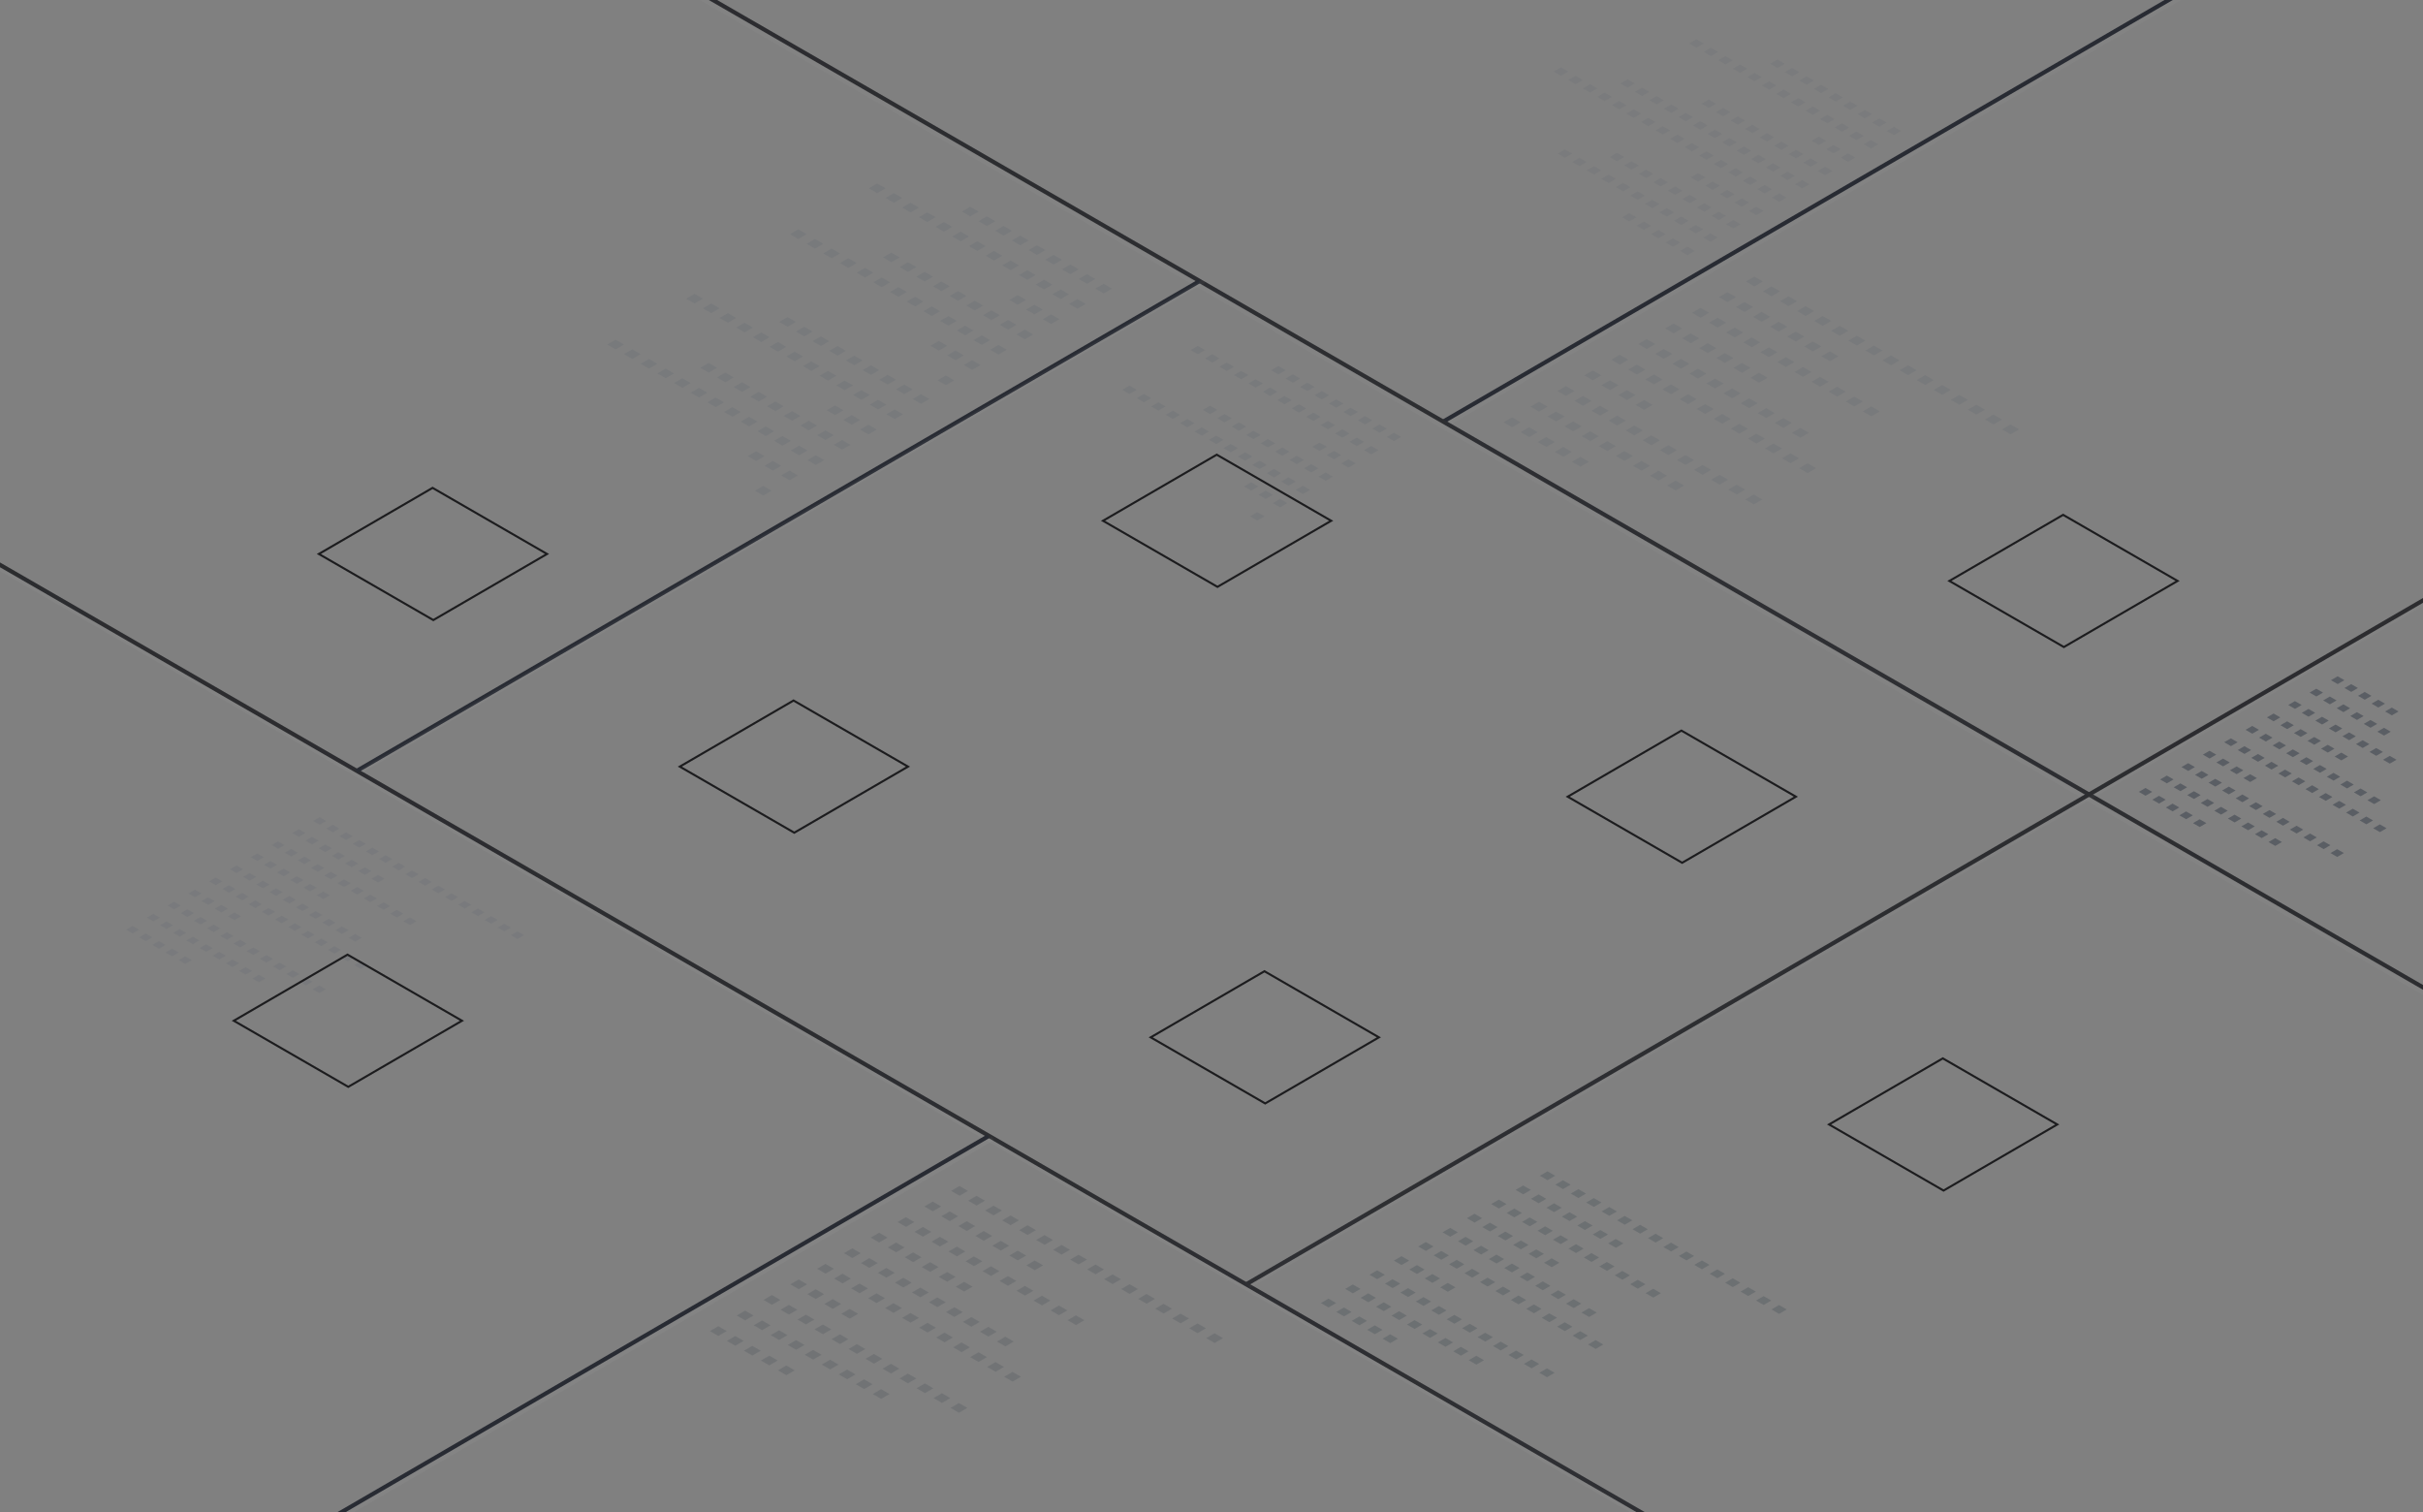 <?xml version="1.0" encoding="UTF-8"?><svg xmlns="http://www.w3.org/2000/svg" xmlns:xlink="http://www.w3.org/1999/xlink" viewBox="0 0 1168 729"><rect x="0" y="0" width="1168" height="729" fill="#808080" stroke="none"/><defs><style>.cls-1,.cls-2,.cls-3,.cls-4,.cls-5,.cls-6,.cls-7,.cls-8{fill:none;}.cls-2{stroke:url(#_命名的渐变_126);}.cls-2,.cls-3,.cls-4,.cls-5,.cls-6,.cls-7,.cls-8{stroke-miterlimit:10;}.cls-2,.cls-3,.cls-4,.cls-5,.cls-6,.cls-8{stroke-width:2px;}.cls-3{stroke:url(#_命名的渐变_124);}.cls-9{clip-path:url(#clippath);}.cls-10{opacity:.1;}.cls-11{opacity:.09;}.cls-12{opacity:.12;}.cls-13{fill:#1f303d;}.cls-14{fill:#212b3a;}.cls-15{fill:#3f4c5f;}.cls-16{fill:#2b3744;}.cls-17{fill:#3c4c61;}.cls-4{opacity:.04;}.cls-4,.cls-5{stroke:#fff;}.cls-18{mix-blend-mode:overlay;}.cls-5{opacity:.03;}.cls-6{stroke:#11151f;}.cls-7{stroke:#1c1c1e;}.cls-19{opacity:.17;}.cls-20{opacity:.2;}.cls-21{opacity:.4;}.cls-22{opacity:.8;}.cls-23{isolation:isolate;}.cls-8{stroke:url(#_命名的渐变_126-2);}</style><clipPath id="clippath"><rect class="cls-1" x="-1" width="1170" height="729"/></clipPath><linearGradient id="_命名的渐变_126" x1="-60.67" y1="610.27" x2="1231.51" y2="610.27" gradientTransform="matrix(1, 0, 0, 1, 0, 0)" gradientUnits="userSpaceOnUse"><stop offset="0" stop-color="#151619"/><stop offset=".64" stop-color="#191a1f"/><stop offset="1" stop-color="#151619"/></linearGradient><linearGradient id="_命名的渐变_126-2" x1="111.08" y1="217.49" x2="1329.69" y2="217.49" xlink:href="#_命名的渐变_126"/><linearGradient id="_命名的渐变_124" x1="600.43" y1="416.33" x2="1298.76" y2="416.33" gradientTransform="matrix(1, 0, 0, 1, 0, 0)" gradientUnits="userSpaceOnUse"><stop offset="0" stop-color="#191a1f"/><stop offset="1" stop-color="#151619"/></linearGradient></defs><g class="cls-23"><g id="_层_1"><g class="cls-18"><polygon class="cls-7" points="1049.7 280.03 994.88 311.89 939.7 280.03 994.52 248.17 1049.7 280.03"/></g><g class="cls-21"><polyline class="cls-14" points="1130.09 327.87 1126.85 326 1123.63 327.87 1126.87 329.74 1130.09 327.87"/><polyline class="cls-14" points="1136.62 331.64 1133.38 329.77 1130.16 331.64 1133.4 333.51 1136.62 331.64"/><polyline class="cls-14" points="1143.15 335.41 1139.91 333.54 1136.69 335.41 1139.93 337.28 1143.15 335.41"/><polyline class="cls-14" points="1149.68 339.18 1146.44 337.31 1143.22 339.18 1146.46 341.05 1149.68 339.18"/><polyline class="cls-14" points="1156.2 342.95 1152.97 341.08 1149.75 342.95 1152.99 344.82 1156.2 342.95"/><polyline class="cls-14" points="1119.8 333.85 1116.56 331.98 1113.34 333.85 1116.58 335.72 1119.8 333.85"/><polyline class="cls-14" points="1126.33 337.62 1123.09 335.75 1119.87 337.62 1123.11 339.49 1126.33 337.62"/><polyline class="cls-14" points="1132.85 341.39 1129.62 339.52 1126.4 341.39 1129.64 343.26 1132.85 341.39"/><polyline class="cls-14" points="1139.38 345.16 1136.14 343.29 1132.93 345.16 1136.17 347.03 1139.38 345.16"/><polyline class="cls-14" points="1145.91 348.93 1142.68 347.06 1139.46 348.93 1142.69 350.8 1145.91 348.93"/><polyline class="cls-14" points="1152.44 352.7 1149.2 350.83 1145.99 352.7 1149.22 354.57 1152.44 352.7"/><polyline class="cls-14" points="1109.5 339.83 1106.26 337.96 1103.05 339.83 1106.29 341.7 1109.5 339.83"/><polyline class="cls-14" points="1116.03 343.6 1112.79 341.73 1109.58 343.6 1112.82 345.47 1116.03 343.6"/><polyline class="cls-14" points="1122.56 347.37 1119.32 345.5 1116.11 347.37 1119.35 349.24 1122.56 347.37"/><polyline class="cls-14" points="1129.09 351.14 1125.85 349.27 1122.64 351.14 1125.87 353.01 1129.09 351.14"/><polyline class="cls-14" points="1135.62 354.91 1132.38 353.04 1129.17 354.91 1132.4 356.78 1135.62 354.91"/><polyline class="cls-14" points="1142.15 358.68 1138.91 356.81 1135.7 358.68 1138.93 360.55 1142.15 358.68"/><polyline class="cls-14" points="1148.68 362.45 1145.44 360.58 1142.22 362.45 1145.46 364.32 1148.68 362.45"/><polyline class="cls-14" points="1155.21 366.22 1151.97 364.35 1148.75 366.22 1151.99 368.09 1155.21 366.22"/><polyline class="cls-14" points="1099.21 345.81 1095.97 343.94 1092.76 345.81 1095.99 347.68 1099.21 345.81"/><polyline class="cls-14" points="1105.74 349.58 1102.5 347.71 1099.28 349.58 1102.52 351.45 1105.74 349.58"/><polyline class="cls-14" points="1112.27 353.35 1109.03 351.48 1105.81 353.35 1109.05 355.22 1112.27 353.35"/><polyline class="cls-14" points="1118.8 357.12 1115.56 355.25 1112.34 357.12 1115.58 358.99 1118.8 357.12"/><polyline class="cls-14" points="1125.33 360.89 1122.09 359.02 1118.87 360.89 1122.11 362.76 1125.33 360.89"/><polyline class="cls-14" points="1131.85 364.66 1128.62 362.79 1125.4 364.66 1128.64 366.53 1131.85 364.66"/><polyline class="cls-14" points="1088.92 351.79 1085.68 349.93 1082.46 351.79 1085.7 353.66 1088.92 351.79"/><polyline class="cls-14" points="1095.45 355.56 1092.21 353.69 1088.99 355.56 1092.23 357.43 1095.45 355.56"/><polyline class="cls-14" points="1101.98 359.33 1098.74 357.46 1095.52 359.33 1098.76 361.2 1101.98 359.33"/><polyline class="cls-14" points="1108.51 363.1 1105.27 361.23 1102.05 363.1 1105.29 364.97 1108.51 363.1"/><polyline class="cls-14" points="1115.03 366.87 1111.8 365 1108.58 366.87 1111.82 368.74 1115.03 366.87"/><polyline class="cls-14" points="1121.56 370.64 1118.33 368.77 1115.11 370.64 1118.35 372.51 1121.56 370.64"/><polyline class="cls-14" points="1128.09 374.41 1124.86 372.54 1121.64 374.41 1124.87 376.28 1128.09 374.41"/><polyline class="cls-14" points="1134.62 378.18 1131.38 376.31 1128.17 378.18 1131.4 380.05 1134.62 378.18"/><polyline class="cls-14" points="1141.15 381.95 1137.91 380.08 1134.7 381.95 1137.93 383.82 1141.15 381.95"/><polyline class="cls-14" points="1147.68 385.72 1144.44 383.85 1141.22 385.72 1144.46 387.59 1147.68 385.72"/><polyline class="cls-14" points="1078.63 357.78 1075.39 355.91 1072.17 357.78 1075.41 359.65 1078.63 357.78"/><polyline class="cls-14" points="1085.15 361.55 1081.92 359.68 1078.7 361.55 1081.94 363.41 1085.15 361.55"/><polyline class="cls-14" points="1091.68 365.32 1088.44 363.45 1085.23 365.31 1088.47 367.18 1091.68 365.32"/><polyline class="cls-14" points="1098.21 369.09 1094.97 367.22 1091.76 369.08 1095 370.95 1098.21 369.09"/><polyline class="cls-14" points="1104.74 372.85 1101.5 370.99 1098.29 372.85 1101.52 374.72 1104.74 372.85"/><polyline class="cls-14" points="1111.27 376.62 1108.03 374.76 1104.82 376.62 1108.05 378.49 1111.27 376.62"/><polyline class="cls-14" points="1117.8 380.39 1114.56 378.52 1111.35 380.39 1114.58 382.26 1117.8 380.39"/><polyline class="cls-14" points="1124.33 384.16 1121.09 382.29 1117.87 384.16 1121.11 386.03 1124.33 384.16"/><polyline class="cls-14" points="1130.86 387.93 1127.62 386.06 1124.4 387.93 1127.64 389.8 1130.86 387.93"/><polyline class="cls-14" points="1137.39 391.7 1134.15 389.83 1130.93 391.7 1134.17 393.57 1137.39 391.7"/><polyline class="cls-14" points="1143.91 395.47 1140.68 393.6 1137.46 395.47 1140.7 397.34 1143.91 395.47"/><polyline class="cls-14" points="1150.44 399.24 1147.2 397.37 1143.99 399.24 1147.23 401.11 1150.44 399.24"/><polyline class="cls-14" points="1068.33 363.76 1065.09 361.89 1061.88 363.76 1065.12 365.63 1068.33 363.76"/><polyline class="cls-14" points="1074.86 367.53 1071.62 365.66 1068.41 367.53 1071.64 369.4 1074.86 367.53"/><polyline class="cls-14" points="1081.39 371.3 1078.15 369.43 1074.94 371.3 1078.17 373.17 1081.39 371.3"/><polyline class="cls-14" points="1087.92 375.07 1084.68 373.2 1081.46 375.07 1084.7 376.94 1087.92 375.07"/><polyline class="cls-14" points="1058.04 369.74 1054.8 367.87 1051.59 369.74 1054.82 371.61 1058.04 369.74"/><polyline class="cls-14" points="1064.57 373.51 1061.33 371.64 1058.11 373.51 1061.35 375.38 1064.57 373.51"/><polyline class="cls-14" points="1071.1 377.28 1067.86 375.41 1064.64 377.28 1067.88 379.15 1071.1 377.28"/><polyline class="cls-14" points="1077.63 381.05 1074.39 379.18 1071.17 381.05 1074.41 382.92 1077.63 381.05"/><polyline class="cls-14" points="1084.16 384.82 1080.92 382.95 1077.7 384.82 1080.94 386.69 1084.16 384.82"/><polyline class="cls-14" points="1090.68 388.59 1087.45 386.72 1084.23 388.59 1087.47 390.46 1090.68 388.59"/><polyline class="cls-14" points="1097.21 392.36 1093.98 390.49 1090.76 392.36 1094 394.22 1097.21 392.36"/><polyline class="cls-14" points="1103.74 396.13 1100.51 394.26 1097.29 396.13 1100.53 398 1103.74 396.13"/><polyline class="cls-14" points="1110.27 399.9 1107.03 398.03 1103.82 399.9 1107.06 401.76 1110.27 399.9"/><polyline class="cls-14" points="1116.8 403.66 1113.56 401.79 1110.35 403.66 1113.58 405.53 1116.8 403.66"/><polyline class="cls-14" points="1123.33 407.43 1120.09 405.56 1116.88 407.43 1120.11 409.3 1123.33 407.43"/><polyline class="cls-14" points="1129.86 411.2 1126.62 409.33 1123.4 411.2 1126.64 413.07 1129.86 411.2"/><polyline class="cls-14" points="1047.75 375.72 1044.51 373.85 1041.29 375.72 1044.53 377.59 1047.75 375.72"/><polyline class="cls-14" points="1054.28 379.49 1051.04 377.62 1047.82 379.49 1051.06 381.36 1054.28 379.49"/><polyline class="cls-14" points="1060.8 383.26 1057.57 381.39 1054.35 383.26 1057.59 385.13 1060.8 383.26"/><polyline class="cls-14" points="1067.33 387.03 1064.1 385.16 1060.88 387.03 1064.12 388.9 1067.33 387.03"/><polyline class="cls-14" points="1073.86 390.8 1070.63 388.93 1067.41 390.8 1070.65 392.67 1073.86 390.8"/><polyline class="cls-14" points="1080.39 394.57 1077.15 392.7 1073.94 394.57 1077.18 396.44 1080.39 394.57"/><polyline class="cls-14" points="1086.92 398.34 1083.68 396.47 1080.47 398.34 1083.7 400.21 1086.92 398.34"/><polyline class="cls-14" points="1093.45 402.11 1090.21 400.24 1087 402.11 1090.24 403.98 1093.45 402.11"/><polyline class="cls-14" points="1099.98 405.88 1096.74 404.01 1093.53 405.88 1096.76 407.75 1099.98 405.88"/><polyline class="cls-14" points="1037.46 381.7 1034.22 379.83 1031 381.7 1034.24 383.57 1037.46 381.7"/><polyline class="cls-14" points="1043.98 385.47 1040.75 383.6 1037.53 385.47 1040.77 387.34 1043.98 385.47"/><polyline class="cls-14" points="1050.51 389.24 1047.27 387.37 1044.06 389.24 1047.3 391.11 1050.51 389.24"/><polyline class="cls-14" points="1057.04 393.01 1053.8 391.14 1050.59 393.01 1053.82 394.88 1057.04 393.01"/><polyline class="cls-14" points="1063.57 396.78 1060.33 394.91 1057.12 396.78 1060.35 398.65 1063.57 396.78"/></g><g><g class="cls-9"><g class="cls-22"><line class="cls-4" x1="1227.7" y1="983" x2="-63.48" y2="237.54"/><line class="cls-2" x1="1231.01" y1="983" x2="-60.17" y2="237.54"/><line class="cls-6" x1="476.47" y1="547.67" x2="70.15" y2="783.81"/><line class="cls-4" x1="478.68" y1="548.78" x2="72.35" y2="784.91"/><line class="cls-6" x1="1101.79" y1="-32.78" x2="695.46" y2="203.35"/><line class="cls-5" x1="1104" y1="-31.68" x2="697.67" y2="204.45"/><line class="cls-5" x1="107.17" y1="-134" x2="1324.77" y2="568.99"/><line class="cls-8" x1="111.58" y1="-134" x2="1329.19" y2="568.99"/><line class="cls-6" x1="171.87" y1="371.65" x2="578.2" y2="135.52"/><line class="cls-4" x1="174.07" y1="371.65" x2="580.4" y2="135.52"/><line class="cls-5" x1="1299.36" y1="214.81" x2="602.04" y2="620.05"/><line class="cls-3" x1="1298.26" y1="213.71" x2="600.93" y2="618.95"/></g></g><g><g class="cls-11"><polyline class="cls-15" points="860.3 30.73 856.82 28.72 853.37 30.73 856.85 32.74 860.3 30.73"/><polyline class="cls-15" points="867.32 34.78 863.84 32.77 860.38 34.78 863.86 36.79 867.32 34.78"/><polyline class="cls-15" points="874.33 38.83 870.85 36.82 867.39 38.83 870.87 40.84 874.33 38.83"/><polyline class="cls-15" points="881.34 42.88 877.86 40.87 874.41 42.88 877.89 44.89 881.34 42.88"/><polyline class="cls-15" points="888.35 46.93 884.88 44.92 881.42 46.93 884.9 48.93 888.35 46.93"/><polyline class="cls-15" points="895.37 50.97 891.89 48.97 888.44 50.98 891.91 52.98 895.37 50.97"/><polyline class="cls-15" points="902.38 55.02 898.9 53.02 895.45 55.02 898.92 57.03 902.38 55.02"/><polyline class="cls-15" points="909.39 59.07 905.92 57.07 902.46 59.07 905.94 61.08 909.39 59.07"/><polyline class="cls-15" points="916.41 63.12 912.93 61.11 909.47 63.12 912.95 65.13 916.41 63.12"/><polyline class="cls-15" points="821.19 20.96 817.72 18.95 814.26 20.96 817.74 22.97 821.19 20.96"/><polyline class="cls-15" points="828.21 25.01 824.73 23 821.28 25.01 824.75 27.02 828.21 25.01"/><polyline class="cls-15" points="835.22 29.06 831.74 27.05 828.29 29.06 831.77 31.07 835.22 29.06"/><polyline class="cls-15" points="842.24 33.11 838.76 31.1 835.3 33.11 838.78 35.11 842.24 33.11"/><polyline class="cls-15" points="849.25 37.15 845.77 35.15 842.31 37.15 845.79 39.16 849.25 37.15"/><polyline class="cls-15" points="856.26 41.2 852.78 39.2 849.33 41.2 852.81 43.21 856.26 41.2"/><polyline class="cls-15" points="863.27 45.25 859.8 43.24 856.34 45.25 859.82 47.26 863.27 45.25"/><polyline class="cls-15" points="870.29 49.3 866.81 47.29 863.35 49.3 866.83 51.31 870.29 49.3"/><polyline class="cls-15" points="877.3 53.35 873.82 51.34 870.37 53.35 873.84 55.36 877.3 53.35"/><polyline class="cls-15" points="884.31 57.4 880.84 55.39 877.38 57.4 880.86 59.41 884.31 57.4"/><polyline class="cls-15" points="891.32 61.45 887.85 59.44 884.39 61.45 887.87 63.46 891.32 61.45"/><polyline class="cls-15" points="898.34 65.5 894.86 63.49 891.41 65.5 894.88 67.51 898.34 65.5"/><polyline class="cls-15" points="905.35 69.55 901.87 67.54 898.42 69.55 901.9 71.55 905.35 69.55"/><polyline class="cls-15" points="880.27 67.87 876.79 65.87 873.34 67.87 876.81 69.88 880.27 67.87"/><polyline class="cls-15" points="887.28 71.92 883.8 69.92 880.35 71.92 883.83 73.93 887.28 71.92"/><polyline class="cls-15" points="894.3 75.97 890.82 73.96 887.36 75.97 890.84 77.98 894.3 75.97"/><polyline class="cls-15" points="827.14 50.01 823.66 48 820.2 50.01 823.68 52.01 827.14 50.01"/><polyline class="cls-15" points="834.15 54.05 830.67 52.05 827.21 54.05 830.69 56.06 834.15 54.05"/><polyline class="cls-15" points="841.16 58.1 837.68 56.09 834.23 58.1 837.71 60.11 841.16 58.1"/><polyline class="cls-15" points="848.17 62.15 844.7 60.14 841.24 62.15 844.72 64.16 848.17 62.15"/><polyline class="cls-15" points="855.19 66.2 851.71 64.19 848.26 66.2 851.73 68.21 855.19 66.2"/><polyline class="cls-15" points="862.2 70.25 858.72 68.24 855.27 70.25 858.74 72.26 862.2 70.25"/><polyline class="cls-15" points="869.21 74.3 865.74 72.29 862.28 74.3 865.76 76.31 869.21 74.3"/><polyline class="cls-15" points="876.23 78.35 872.75 76.34 869.29 78.35 872.77 80.36 876.23 78.35"/><polyline class="cls-15" points="883.24 82.4 879.76 80.39 876.31 82.4 879.78 84.41 883.24 82.4"/><polyline class="cls-15" points="788.03 40.23 784.55 38.23 781.1 40.23 784.57 42.24 788.03 40.23"/><polyline class="cls-15" points="795.04 44.28 791.56 42.27 788.11 44.28 791.58 46.29 795.04 44.28"/><polyline class="cls-15" points="802.05 48.33 798.58 46.32 795.12 48.33 798.6 50.34 802.05 48.33"/><polyline class="cls-15" points="809.07 52.38 805.59 50.37 802.13 52.38 805.61 54.39 809.07 52.38"/><polyline class="cls-15" points="816.08 56.43 812.6 54.42 809.15 56.43 812.62 58.44 816.08 56.43"/><polyline class="cls-15" points="823.09 60.48 819.62 58.47 816.16 60.48 819.64 62.49 823.09 60.48"/><polyline class="cls-15" points="830.11 64.53 826.63 62.52 823.17 64.53 826.65 66.54 830.11 64.53"/><polyline class="cls-15" points="837.12 68.58 833.64 66.57 830.19 68.58 833.66 70.58 837.12 68.58"/><polyline class="cls-15" points="844.13 72.62 840.66 70.62 837.2 72.63 840.68 74.63 844.13 72.62"/><polyline class="cls-15" points="851.14 76.67 847.67 74.67 844.21 76.68 847.69 78.68 851.14 76.67"/><polyline class="cls-15" points="858.16 80.72 854.68 78.72 851.23 80.72 854.7 82.73 858.16 80.72"/><polyline class="cls-15" points="865.17 84.77 861.69 82.76 858.24 84.77 861.72 86.78 865.17 84.77"/><polyline class="cls-15" points="872.19 88.82 868.71 86.81 865.25 88.82 868.73 90.83 872.19 88.82"/><polyline class="cls-15" points="755.93 34.51 752.45 32.5 749 34.51 752.48 36.52 755.93 34.51"/><polyline class="cls-15" points="762.94 38.56 759.47 36.55 756.01 38.56 759.49 40.57 762.94 38.56"/><polyline class="cls-15" points="769.96 42.61 766.48 40.6 763.03 42.61 766.5 44.62 769.96 42.61"/><polyline class="cls-15" points="776.97 46.66 773.49 44.65 770.04 46.66 773.52 48.67 776.97 46.66"/><polyline class="cls-15" points="783.98 50.71 780.51 48.7 777.05 50.71 780.53 52.71 783.98 50.71"/><polyline class="cls-15" points="791 54.76 787.52 52.75 784.07 54.76 787.54 56.76 791 54.76"/><polyline class="cls-15" points="798.01 58.81 794.53 56.8 791.08 58.81 794.56 60.81 798.01 58.81"/><polyline class="cls-15" points="805.02 62.86 801.55 60.85 798.09 62.85 801.57 64.86 805.02 62.86"/><polyline class="cls-15" points="812.04 66.9 808.56 64.9 805.1 66.9 808.58 68.91 812.04 66.9"/><polyline class="cls-15" points="819.05 70.95 815.57 68.94 812.12 70.95 815.6 72.96 819.05 70.95"/><polyline class="cls-15" points="826.06 75 822.58 72.99 819.13 75 822.61 77.01 826.06 75"/><polyline class="cls-15" points="833.07 79.05 829.6 77.04 826.14 79.05 829.62 81.06 833.07 79.05"/><polyline class="cls-15" points="840.09 83.1 836.61 81.09 833.16 83.1 836.63 85.11 840.09 83.1"/><polyline class="cls-15" points="847.1 87.15 843.62 85.14 840.17 87.15 843.65 89.16 847.1 87.15"/><polyline class="cls-15" points="854.11 91.2 850.64 89.19 847.18 91.2 850.66 93.21 854.11 91.2"/><polyline class="cls-15" points="861.13 95.25 857.65 93.24 854.2 95.25 857.67 97.25 861.13 95.25"/><polyline class="cls-15" points="822.02 85.48 818.54 83.47 815.09 85.48 818.56 87.48 822.02 85.48"/><polyline class="cls-15" points="829.03 89.52 825.56 87.52 822.1 89.53 825.58 91.53 829.03 89.52"/><polyline class="cls-15" points="836.05 93.57 832.57 91.57 829.11 93.57 832.59 95.58 836.05 93.57"/><polyline class="cls-15" points="843.06 97.62 839.58 95.61 836.13 97.62 839.6 99.63 843.06 97.62"/><polyline class="cls-15" points="850.07 101.67 846.59 99.66 843.14 101.67 846.62 103.68 850.07 101.67"/><polyline class="cls-15" points="782.91 75.7 779.44 73.7 775.98 75.7 779.46 77.71 782.91 75.7"/><polyline class="cls-15" points="789.93 79.75 786.45 77.75 782.99 79.75 786.47 81.76 789.93 79.75"/><polyline class="cls-15" points="796.94 83.8 793.46 81.79 790 83.8 793.48 85.81 796.94 83.8"/><polyline class="cls-15" points="803.95 87.85 800.47 85.84 797.02 87.85 800.5 89.86 803.95 87.85"/><polyline class="cls-15" points="810.96 91.9 807.49 89.89 804.03 91.9 807.51 93.91 810.96 91.9"/><polyline class="cls-15" points="817.98 95.95 814.5 93.94 811.05 95.95 814.52 97.96 817.98 95.95"/><polyline class="cls-15" points="824.99 100 821.51 97.99 818.06 100 821.53 102.01 824.99 100"/><polyline class="cls-15" points="832 104.05 828.53 102.04 825.07 104.05 828.55 106.06 832 104.05"/><polyline class="cls-15" points="839.02 108.1 835.54 106.09 832.08 108.1 835.56 110.1 839.02 108.1"/><polyline class="cls-15" points="757.83 74.03 754.35 72.02 750.9 74.03 754.38 76.04 757.83 74.03"/><polyline class="cls-15" points="764.84 78.08 761.36 76.07 757.91 78.08 761.39 80.09 764.84 78.08"/><polyline class="cls-15" points="771.86 82.13 768.38 80.12 764.92 82.13 768.4 84.14 771.86 82.13"/><polyline class="cls-15" points="778.87 86.18 775.39 84.17 771.94 86.18 775.42 88.19 778.87 86.18"/><polyline class="cls-15" points="785.88 90.23 782.4 88.22 778.95 90.23 782.43 92.23 785.88 90.23"/><polyline class="cls-15" points="792.89 94.28 789.42 92.27 785.96 94.28 789.44 96.28 792.89 94.28"/><polyline class="cls-15" points="799.91 98.33 796.43 96.32 792.98 98.33 796.45 100.33 799.91 98.33"/><polyline class="cls-15" points="806.92 102.37 803.44 100.37 799.99 102.37 803.47 104.38 806.92 102.37"/><polyline class="cls-15" points="813.93 106.42 810.46 104.42 807 106.42 810.48 108.43 813.93 106.42"/><polyline class="cls-15" points="820.95 110.47 817.47 108.47 814.02 110.47 817.49 112.48 820.95 110.47"/><polyline class="cls-15" points="827.96 114.52 824.48 112.51 821.03 114.52 824.51 116.53 827.96 114.52"/><polyline class="cls-15" points="788.85 104.75 785.38 102.74 781.92 104.75 785.4 106.76 788.85 104.75"/><polyline class="cls-15" points="795.86 108.8 792.39 106.79 788.93 108.8 792.41 110.81 795.86 108.8"/><polyline class="cls-15" points="802.88 112.85 799.4 110.84 795.95 112.85 799.42 114.86 802.88 112.85"/><polyline class="cls-15" points="809.89 116.9 806.41 114.89 802.96 116.9 806.44 118.91 809.89 116.9"/><polyline class="cls-15" points="816.91 120.95 813.43 118.94 809.97 120.95 813.45 122.95 816.91 120.95"/></g><g class="cls-12"><polyline class="cls-15" points="619.69 178.45 616.23 176.45 612.8 178.45 616.26 180.44 619.69 178.45"/><polyline class="cls-15" points="626.65 182.47 623.2 180.47 619.77 182.47 623.22 184.46 626.65 182.47"/><polyline class="cls-15" points="633.62 186.49 630.16 184.5 626.73 186.49 630.19 188.48 633.62 186.49"/><polyline class="cls-15" points="640.58 190.51 637.13 188.52 633.7 190.51 637.15 192.51 640.58 190.51"/><polyline class="cls-15" points="647.55 194.53 644.09 192.54 640.66 194.53 644.11 196.53 647.55 194.53"/><polyline class="cls-15" points="654.51 198.55 651.06 196.56 647.63 198.55 651.08 200.55 654.51 198.55"/><polyline class="cls-15" points="661.48 202.57 658.02 200.58 654.59 202.58 658.04 204.57 661.48 202.57"/><polyline class="cls-15" points="668.44 206.6 664.99 204.6 661.56 206.6 665.01 208.59 668.44 206.6"/><polyline class="cls-15" points="675.41 210.62 671.95 208.62 668.52 210.62 671.98 212.61 675.41 210.62"/><polyline class="cls-15" points="580.85 168.74 577.4 166.75 573.96 168.74 577.42 170.74 580.85 168.74"/><polyline class="cls-15" points="587.81 172.76 584.36 170.77 580.93 172.76 584.38 174.76 587.81 172.76"/><polyline class="cls-15" points="594.78 176.79 591.32 174.79 587.89 176.79 591.35 178.78 594.78 176.79"/><polyline class="cls-15" points="601.74 180.81 598.29 178.81 594.86 180.81 598.31 182.8 601.74 180.81"/><polyline class="cls-15" points="608.71 184.83 605.25 182.83 601.82 184.83 605.28 186.82 608.71 184.83"/><polyline class="cls-15" points="615.67 188.85 612.22 186.85 608.79 188.85 612.24 190.84 615.67 188.85"/><polyline class="cls-15" points="622.64 192.87 619.18 190.88 615.75 192.87 619.21 194.86 622.64 192.87"/><polyline class="cls-15" points="629.6 196.89 626.15 194.9 622.72 196.89 626.17 198.89 629.6 196.89"/><polyline class="cls-15" points="636.57 200.91 633.12 198.92 629.68 200.91 633.14 202.91 636.57 200.91"/><polyline class="cls-15" points="643.53 204.93 640.08 202.94 636.65 204.93 640.1 206.93 643.53 204.93"/><polyline class="cls-15" points="650.5 208.95 647.04 206.96 643.61 208.96 647.06 210.95 650.5 208.95"/><polyline class="cls-15" points="657.46 212.98 654.01 210.98 650.58 212.98 654.03 214.97 657.46 212.98"/><polyline class="cls-15" points="664.43 217 660.97 215 657.54 217 661 218.99 664.43 217"/><polyline class="cls-15" points="639.52 215.34 636.06 213.34 632.63 215.34 636.09 217.33 639.52 215.34"/><polyline class="cls-15" points="646.48 219.36 643.03 217.36 639.6 219.36 643.05 221.35 646.48 219.36"/><polyline class="cls-15" points="653.45 223.38 649.99 221.39 646.56 223.38 650.02 225.37 653.45 223.38"/><polyline class="cls-15" points="586.75 197.59 583.29 195.6 579.86 197.59 583.32 199.58 586.75 197.59"/><polyline class="cls-15" points="593.71 201.61 590.26 199.62 586.83 201.61 590.28 203.61 593.71 201.61"/><polyline class="cls-15" points="600.68 205.63 597.22 203.64 593.79 205.63 597.25 207.63 600.68 205.63"/><polyline class="cls-15" points="607.64 209.65 604.19 207.66 600.76 209.65 604.21 211.65 607.64 209.65"/><polyline class="cls-15" points="614.61 213.67 611.15 211.68 607.72 213.68 611.17 215.67 614.61 213.67"/><polyline class="cls-15" points="621.57 217.7 618.12 215.7 614.69 217.7 618.14 219.69 621.57 217.7"/><polyline class="cls-15" points="628.54 221.72 625.08 219.72 621.65 221.72 625.1 223.71 628.54 221.72"/><polyline class="cls-15" points="635.5 225.74 632.05 223.74 628.62 225.74 632.07 227.73 635.5 225.74"/><polyline class="cls-15" points="642.47 229.76 639.01 227.77 635.58 229.76 639.04 231.75 642.47 229.76"/><polyline class="cls-15" points="547.91 187.89 544.46 185.89 541.02 187.89 544.48 189.88 547.91 187.89"/><polyline class="cls-15" points="554.87 191.91 551.42 189.91 547.99 191.91 551.44 193.9 554.87 191.91"/><polyline class="cls-15" points="561.84 195.93 558.39 193.93 554.95 195.93 558.41 197.92 561.84 195.93"/><polyline class="cls-15" points="568.8 199.95 565.35 197.96 561.92 199.95 565.37 201.94 568.8 199.95"/><polyline class="cls-15" points="575.77 203.97 572.31 201.98 568.88 203.97 572.34 205.97 575.77 203.97"/><polyline class="cls-15" points="582.73 207.99 579.28 206 575.85 207.99 579.3 209.99 582.73 207.99"/><polyline class="cls-15" points="589.7 212.01 586.24 210.02 582.81 212.01 586.27 214.01 589.7 212.01"/><polyline class="cls-15" points="596.66 216.03 593.21 214.04 589.78 216.03 593.23 218.03 596.66 216.03"/><polyline class="cls-15" points="603.63 220.05 600.18 218.06 596.74 220.06 600.2 222.05 603.63 220.05"/><polyline class="cls-15" points="610.59 224.08 607.14 222.08 603.71 224.08 607.16 226.07 610.59 224.08"/><polyline class="cls-15" points="617.56 228.1 614.1 226.1 610.67 228.1 614.13 230.09 617.56 228.1"/><polyline class="cls-15" points="624.52 232.12 621.07 230.12 617.64 232.12 621.09 234.11 624.52 232.12"/><polyline class="cls-15" points="631.49 236.14 628.03 234.15 624.6 236.14 628.06 238.13 631.49 236.14"/><polyline class="cls-15" points="606.58 234.48 603.12 232.49 599.69 234.48 603.15 236.47 606.58 234.48"/><polyline class="cls-15" points="613.54 238.5 610.09 236.51 606.66 238.5 610.11 240.49 613.54 238.5"/><polyline class="cls-15" points="620.51 242.52 617.05 240.53 613.62 242.52 617.08 244.52 620.51 242.52"/><polyline class="cls-15" points="609.53 248.9 606.07 246.91 602.64 248.9 606.1 250.9 609.53 248.9"/></g><g class="cls-12"><polyline class="cls-15" points="849.76 135.69 845.68 133.33 841.62 135.69 845.7 138.04 849.76 135.69"/><polyline class="cls-15" points="857.99 140.44 853.91 138.08 849.85 140.44 853.94 142.8 857.99 140.44"/><polyline class="cls-15" points="866.22 145.19 862.14 142.83 858.09 145.19 862.17 147.55 866.22 145.19"/><polyline class="cls-15" points="874.46 149.94 870.37 147.59 866.32 149.94 870.4 152.3 874.46 149.94"/><polyline class="cls-15" points="882.69 154.7 878.61 152.34 874.55 154.7 878.63 157.05 882.69 154.7"/><polyline class="cls-15" points="890.92 159.45 886.84 157.09 882.78 159.45 886.86 161.81 890.92 159.45"/><polyline class="cls-15" points="899.15 164.2 895.07 161.85 891.01 164.2 895.1 166.56 899.15 164.2"/><polyline class="cls-15" points="907.39 168.96 903.3 166.6 899.25 168.96 903.33 171.31 907.39 168.96"/><polyline class="cls-15" points="915.62 173.71 911.53 171.35 907.48 173.71 911.56 176.07 915.62 173.71"/><polyline class="cls-15" points="923.85 178.46 919.77 176.1 915.71 178.46 919.79 180.82 923.85 178.46"/><polyline class="cls-15" points="932.08 183.21 928 180.86 923.94 183.21 928.02 185.57 932.08 183.21"/><polyline class="cls-15" points="940.31 187.97 936.23 185.61 932.17 187.97 936.26 190.32 940.31 187.97"/><polyline class="cls-15" points="948.54 192.72 944.46 190.36 940.41 192.72 944.49 195.08 948.54 192.72"/><polyline class="cls-15" points="956.78 197.47 952.7 195.12 948.64 197.47 952.72 199.83 956.78 197.47"/><polyline class="cls-15" points="965.01 202.22 960.93 199.87 956.87 202.23 960.95 204.58 965.01 202.22"/><polyline class="cls-15" points="973.24 206.98 969.16 204.62 965.1 206.98 969.18 209.33 973.24 206.98"/><polyline class="cls-15" points="836.78 143.23 832.7 140.87 828.65 143.23 832.73 145.58 836.78 143.23"/><polyline class="cls-15" points="845.02 147.98 840.93 145.62 836.88 147.98 840.96 150.34 845.02 147.98"/><polyline class="cls-15" points="853.25 152.73 849.16 150.38 845.11 152.73 849.19 155.09 853.25 152.73"/><polyline class="cls-15" points="861.48 157.48 857.4 155.13 853.34 157.48 857.42 159.84 861.48 157.48"/><polyline class="cls-15" points="869.71 162.24 865.63 159.88 861.57 162.24 865.66 164.59 869.71 162.24"/><polyline class="cls-15" points="877.94 166.99 873.86 164.63 869.81 166.99 873.89 169.35 877.94 166.99"/><polyline class="cls-15" points="886.17 171.74 882.09 169.39 878.04 171.74 882.12 174.1 886.17 171.74"/><polyline class="cls-15" points="823.8 150.77 819.72 148.41 815.67 150.77 819.75 153.13 823.8 150.77"/><polyline class="cls-15" points="832.04 155.52 827.95 153.17 823.9 155.52 827.98 157.88 832.04 155.52"/><polyline class="cls-15" points="840.27 160.28 836.19 157.92 832.13 160.27 836.21 162.63 840.27 160.28"/><polyline class="cls-15" points="848.5 165.03 844.42 162.67 840.36 165.03 844.45 167.38 848.5 165.03"/><polyline class="cls-15" points="856.73 169.78 852.65 167.42 848.6 169.78 852.68 172.14 856.73 169.78"/><polyline class="cls-15" points="864.96 174.53 860.88 172.18 856.83 174.53 860.91 176.89 864.96 174.53"/><polyline class="cls-15" points="873.2 179.29 869.12 176.93 865.06 179.29 869.14 181.64 873.2 179.29"/><polyline class="cls-15" points="881.43 184.04 877.35 181.68 873.29 184.04 877.38 186.4 881.43 184.04"/><polyline class="cls-15" points="889.66 188.79 885.58 186.44 881.53 188.79 885.61 191.15 889.66 188.79"/><polyline class="cls-15" points="897.89 193.54 893.81 191.19 889.76 193.54 893.84 195.9 897.89 193.54"/><polyline class="cls-15" points="906.13 198.3 902.04 195.94 897.99 198.3 902.07 200.65 906.13 198.3"/><polyline class="cls-15" points="810.83 158.31 806.75 155.95 802.69 158.31 806.77 160.67 810.83 158.31"/><polyline class="cls-15" points="819.06 163.06 814.98 160.71 810.92 163.06 815 165.42 819.06 163.06"/><polyline class="cls-15" points="827.29 167.82 823.21 165.46 819.15 167.82 823.24 170.17 827.29 167.82"/><polyline class="cls-15" points="835.52 172.57 831.44 170.21 827.38 172.57 831.47 174.93 835.52 172.57"/><polyline class="cls-15" points="843.76 177.32 839.68 174.97 835.62 177.32 839.7 179.68 843.76 177.32"/><polyline class="cls-15" points="851.99 182.07 847.91 179.72 843.85 182.08 847.93 184.43 851.99 182.07"/><polyline class="cls-15" points="797.85 165.85 793.77 163.5 789.71 165.85 793.8 168.21 797.85 165.85"/><polyline class="cls-15" points="806.08 170.6 802 168.25 797.94 170.6 802.03 172.96 806.08 170.6"/><polyline class="cls-15" points="814.32 175.36 810.23 173 806.18 175.36 810.26 177.71 814.32 175.36"/><polyline class="cls-15" points="822.55 180.11 818.46 177.75 814.41 180.11 818.49 182.47 822.55 180.11"/><polyline class="cls-15" points="830.78 184.86 826.7 182.51 822.64 184.86 826.72 187.22 830.78 184.86"/><polyline class="cls-15" points="839.01 189.62 834.93 187.26 830.87 189.62 834.95 191.97 839.01 189.62"/><polyline class="cls-15" points="847.24 194.37 843.16 192.01 839.11 194.37 843.19 196.73 847.24 194.37"/><polyline class="cls-15" points="855.48 199.12 851.39 196.76 847.34 199.12 851.42 201.48 855.48 199.12"/><polyline class="cls-15" points="863.71 203.87 859.63 201.52 855.57 203.87 859.65 206.23 863.71 203.87"/><polyline class="cls-15" points="871.94 208.63 867.86 206.27 863.8 208.63 867.88 210.98 871.94 208.63"/><polyline class="cls-15" points="784.87 173.4 780.79 171.04 776.74 173.39 780.82 175.75 784.87 173.4"/><polyline class="cls-15" points="793.1 178.15 789.02 175.79 784.97 178.15 789.05 180.5 793.1 178.15"/><polyline class="cls-15" points="801.34 182.9 797.25 180.54 793.2 182.9 797.28 185.26 801.34 182.9"/><polyline class="cls-15" points="809.57 187.65 805.48 185.3 801.43 187.65 805.51 190.01 809.57 187.65"/><polyline class="cls-15" points="817.8 192.41 813.72 190.05 809.67 192.41 813.75 194.76 817.8 192.41"/><polyline class="cls-15" points="826.03 197.16 821.95 194.8 817.9 197.16 821.98 199.51 826.03 197.16"/><polyline class="cls-15" points="834.26 201.91 830.18 199.55 826.13 201.91 830.21 204.27 834.26 201.91"/><polyline class="cls-15" points="842.5 206.66 838.41 204.31 834.36 206.66 838.44 209.02 842.5 206.66"/><polyline class="cls-15" points="850.73 211.42 846.65 209.06 842.59 211.42 846.68 213.77 850.73 211.42"/><polyline class="cls-15" points="858.96 216.17 854.88 213.81 850.82 216.17 854.91 218.53 858.96 216.17"/><polyline class="cls-15" points="867.19 220.92 863.11 218.57 859.06 220.92 863.14 223.28 867.19 220.92"/><polyline class="cls-15" points="875.42 225.68 871.34 223.32 867.29 225.67 871.37 228.03 875.42 225.68"/><polyline class="cls-15" points="771.9 180.94 767.81 178.58 763.76 180.94 767.84 183.29 771.9 180.94"/><polyline class="cls-15" points="780.13 185.69 776.04 183.33 771.99 185.69 776.07 188.05 780.13 185.69"/><polyline class="cls-15" points="788.36 190.44 784.28 188.08 780.22 190.44 784.3 192.8 788.36 190.44"/><polyline class="cls-15" points="796.59 195.19 792.51 192.84 788.45 195.19 792.53 197.55 796.59 195.19"/><polyline class="cls-15" points="758.92 188.48 754.84 186.12 750.78 188.48 754.86 190.83 758.92 188.48"/><polyline class="cls-15" points="767.15 193.23 763.07 190.87 759.01 193.23 763.09 195.59 767.15 193.23"/><polyline class="cls-15" points="775.38 197.98 771.3 195.63 767.24 197.98 771.33 200.34 775.38 197.98"/><polyline class="cls-15" points="783.61 202.74 779.53 200.38 775.48 202.74 779.56 205.09 783.61 202.74"/><polyline class="cls-15" points="791.85 207.49 787.77 205.13 783.71 207.49 787.79 209.85 791.85 207.49"/><polyline class="cls-15" points="800.08 212.24 796 209.88 791.94 212.24 796.02 214.6 800.08 212.24"/><polyline class="cls-15" points="808.31 216.99 804.23 214.64 800.17 216.99 804.25 219.35 808.31 216.99"/><polyline class="cls-15" points="816.54 221.75 812.46 219.39 808.4 221.75 812.49 224.1 816.54 221.75"/><polyline class="cls-15" points="824.78 226.5 820.69 224.14 816.64 226.5 820.72 228.86 824.78 226.5"/><polyline class="cls-15" points="833.01 231.25 828.92 228.9 824.87 231.25 828.95 233.61 833.01 231.25"/><polyline class="cls-15" points="841.24 236.01 837.16 233.65 833.1 236.01 837.18 238.36 841.24 236.01"/><polyline class="cls-15" points="849.47 240.76 845.39 238.4 841.33 240.76 845.41 243.12 849.47 240.76"/><polyline class="cls-15" points="745.94 196.02 741.86 193.66 737.8 196.02 741.89 198.38 745.94 196.02"/><polyline class="cls-15" points="754.17 200.77 750.09 198.42 746.03 200.77 750.12 203.13 754.17 200.77"/><polyline class="cls-15" points="762.4 205.53 758.32 203.17 754.27 205.52 758.35 207.88 762.4 205.53"/><polyline class="cls-15" points="770.63 210.28 766.55 207.92 762.5 210.28 766.58 212.63 770.63 210.28"/><polyline class="cls-15" points="778.87 215.03 774.79 212.67 770.73 215.03 774.81 217.39 778.87 215.03"/><polyline class="cls-15" points="787.1 219.78 783.02 217.43 778.96 219.78 783.04 222.14 787.1 219.78"/><polyline class="cls-15" points="795.33 224.54 791.25 222.18 787.2 224.54 791.28 226.89 795.33 224.54"/><polyline class="cls-15" points="803.56 229.29 799.48 226.93 795.43 229.29 799.51 231.65 803.56 229.29"/><polyline class="cls-15" points="811.8 234.04 807.71 231.69 803.66 234.04 807.74 236.4 811.8 234.04"/><polyline class="cls-15" points="732.96 203.56 728.88 201.2 724.82 203.56 728.91 205.92 732.96 203.56"/><polyline class="cls-15" points="741.19 208.31 737.11 205.96 733.06 208.31 737.14 210.67 741.19 208.31"/><polyline class="cls-15" points="749.43 213.07 745.34 210.71 741.29 213.07 745.37 215.42 749.43 213.07"/><polyline class="cls-15" points="757.66 217.82 753.58 215.46 749.52 217.82 753.6 220.18 757.66 217.82"/><polyline class="cls-15" points="765.89 222.57 761.81 220.22 757.75 222.57 761.83 224.93 765.89 222.57"/></g><g class="cls-10"><polyline class="cls-17" points="157.23 395.73 154.08 393.91 150.95 395.73 154.1 397.55 157.23 395.73"/><polyline class="cls-17" points="163.59 399.4 160.44 397.58 157.31 399.4 160.46 401.22 163.59 399.4"/><polyline class="cls-17" points="169.95 403.07 166.79 401.25 163.66 403.07 166.82 404.89 169.95 403.07"/><polyline class="cls-17" points="176.3 406.74 173.15 404.92 170.02 406.74 173.17 408.56 176.3 406.74"/><polyline class="cls-17" points="182.66 410.41 179.51 408.59 176.38 410.41 179.53 412.23 182.66 410.41"/><polyline class="cls-17" points="189.02 414.08 185.87 412.26 182.73 414.08 185.89 415.9 189.02 414.08"/><polyline class="cls-17" points="195.37 417.75 192.22 415.93 189.09 417.75 192.24 419.57 195.37 417.75"/><polyline class="cls-17" points="201.73 421.42 198.58 419.6 195.45 421.42 198.6 423.24 201.73 421.42"/><polyline class="cls-17" points="208.09 425.09 204.94 423.27 201.8 425.09 204.96 426.91 208.09 425.09"/><polyline class="cls-17" points="214.45 428.76 211.29 426.94 208.16 428.76 211.31 430.58 214.45 428.76"/><polyline class="cls-17" points="220.8 432.43 217.65 430.61 214.52 432.43 217.67 434.25 220.8 432.43"/><polyline class="cls-17" points="227.16 436.1 224.01 434.28 220.87 436.1 224.03 437.92 227.16 436.1"/><polyline class="cls-17" points="233.52 439.77 230.36 437.95 227.23 439.77 230.38 441.59 233.52 439.77"/><polyline class="cls-17" points="239.87 443.44 236.72 441.62 233.59 443.44 236.74 445.26 239.87 443.44"/><polyline class="cls-17" points="246.23 447.11 243.08 445.29 239.95 447.11 243.1 448.93 246.23 447.11"/><polyline class="cls-17" points="252.59 450.78 249.44 448.96 246.3 450.78 249.45 452.6 252.59 450.78"/><polyline class="cls-17" points="147.21 401.55 144.06 399.73 140.93 401.55 144.08 403.37 147.21 401.55"/><polyline class="cls-17" points="153.57 405.22 150.42 403.4 147.28 405.22 150.44 407.04 153.57 405.22"/><polyline class="cls-17" points="159.93 408.89 156.77 407.07 153.64 408.89 156.79 410.71 159.93 408.89"/><polyline class="cls-17" points="166.28 412.56 163.13 410.74 160 412.56 163.15 414.38 166.28 412.56"/><polyline class="cls-17" points="172.64 416.23 169.49 414.41 166.36 416.23 169.51 418.05 172.64 416.23"/><polyline class="cls-17" points="179 419.9 175.85 418.08 172.71 419.9 175.86 421.72 179 419.9"/><polyline class="cls-17" points="185.35 423.57 182.2 421.75 179.07 423.57 182.22 425.39 185.35 423.57"/><polyline class="cls-17" points="137.19 407.37 134.04 405.55 130.91 407.37 134.06 409.19 137.19 407.37"/><polyline class="cls-17" points="143.55 411.04 140.39 409.22 137.26 411.04 140.42 412.86 143.55 411.04"/><polyline class="cls-17" points="149.9 414.71 146.75 412.89 143.62 414.71 146.77 416.53 149.9 414.71"/><polyline class="cls-17" points="156.26 418.38 153.11 416.56 149.98 418.38 153.13 420.2 156.26 418.38"/><polyline class="cls-17" points="162.62 422.05 159.47 420.24 156.34 422.05 159.49 423.87 162.62 422.05"/><polyline class="cls-17" points="168.97 425.72 165.82 423.91 162.69 425.72 165.84 427.54 168.97 425.72"/><polyline class="cls-17" points="175.33 429.39 172.18 427.58 169.05 429.39 172.2 431.21 175.33 429.39"/><polyline class="cls-17" points="181.69 433.07 178.54 431.25 175.41 433.06 178.56 434.89 181.69 433.07"/><polyline class="cls-17" points="188.05 436.74 184.89 434.92 181.76 436.73 184.92 438.56 188.05 436.74"/><polyline class="cls-17" points="194.4 440.41 191.25 438.59 188.12 440.4 191.27 442.23 194.4 440.41"/><polyline class="cls-17" points="200.76 444.08 197.61 442.26 194.48 444.07 197.63 445.9 200.76 444.08"/><polyline class="cls-17" points="127.17 413.2 124.02 411.38 120.88 413.2 124.04 415.02 127.17 413.2"/><polyline class="cls-17" points="133.53 416.87 130.37 415.05 127.24 416.87 130.39 418.69 133.53 416.87"/><polyline class="cls-17" points="139.88 420.54 136.73 418.72 133.6 420.54 136.75 422.36 139.88 420.54"/><polyline class="cls-17" points="146.24 424.21 143.09 422.39 139.95 424.21 143.11 426.03 146.24 424.21"/><polyline class="cls-17" points="152.6 427.88 149.45 426.06 146.31 427.88 149.46 429.7 152.6 427.88"/><polyline class="cls-17" points="158.95 431.55 155.8 429.73 152.67 431.55 155.82 433.37 158.95 431.55"/><polyline class="cls-17" points="117.15 419.02 114 417.2 110.86 419.02 114.02 420.84 117.15 419.02"/><polyline class="cls-17" points="123.51 422.69 120.35 420.87 117.22 422.69 120.37 424.51 123.51 422.69"/><polyline class="cls-17" points="129.86 426.36 126.71 424.54 123.58 426.36 126.73 428.18 129.86 426.36"/><polyline class="cls-17" points="136.22 430.03 133.07 428.21 129.93 430.03 133.09 431.85 136.22 430.03"/><polyline class="cls-17" points="142.58 433.7 139.42 431.88 136.29 433.7 139.44 435.52 142.58 433.7"/><polyline class="cls-17" points="148.93 437.37 145.78 435.55 142.65 437.37 145.8 439.19 148.93 437.37"/><polyline class="cls-17" points="155.29 441.04 152.14 439.22 149.01 441.04 152.16 442.86 155.29 441.04"/><polyline class="cls-17" points="161.65 444.71 158.49 442.89 155.36 444.71 158.52 446.53 161.65 444.71"/><polyline class="cls-17" points="168 448.38 164.85 446.56 161.72 448.38 164.87 450.2 168 448.38"/><polyline class="cls-17" points="174.36 452.05 171.21 450.23 168.08 452.05 171.23 453.87 174.36 452.05"/><polyline class="cls-17" points="107.13 424.85 103.97 423.03 100.84 424.84 104 426.67 107.13 424.85"/><polyline class="cls-17" points="113.48 428.52 110.33 426.7 107.2 428.51 110.35 430.34 113.48 428.52"/><polyline class="cls-17" points="119.84 432.19 116.69 430.37 113.56 432.18 116.71 434.01 119.84 432.19"/><polyline class="cls-17" points="126.2 435.86 123.04 434.04 119.91 435.86 123.07 437.68 126.2 435.86"/><polyline class="cls-17" points="132.55 439.53 129.4 437.71 126.27 439.53 129.42 441.35 132.55 439.53"/><polyline class="cls-17" points="138.91 443.2 135.76 441.38 132.63 443.2 135.78 445.02 138.91 443.2"/><polyline class="cls-17" points="145.27 446.87 142.12 445.05 138.98 446.87 142.14 448.69 145.27 446.87"/><polyline class="cls-17" points="151.62 450.54 148.47 448.72 145.34 450.54 148.49 452.36 151.62 450.54"/><polyline class="cls-17" points="157.98 454.21 154.83 452.39 151.7 454.21 154.85 456.03 157.98 454.21"/><polyline class="cls-17" points="164.34 457.88 161.19 456.06 158.06 457.88 161.21 459.7 164.34 457.88"/><polyline class="cls-17" points="170.7 461.55 167.54 459.73 164.41 461.55 167.56 463.37 170.7 461.55"/><polyline class="cls-17" points="177.05 465.22 173.9 463.4 170.77 465.22 173.92 467.04 177.05 465.22"/><polyline class="cls-17" points="97.11 430.67 93.95 428.85 90.82 430.67 93.97 432.49 97.11 430.67"/><polyline class="cls-17" points="103.46 434.34 100.31 432.52 97.18 434.34 100.33 436.16 103.46 434.34"/><polyline class="cls-17" points="109.82 438.01 106.67 436.19 103.53 438.01 106.69 439.83 109.82 438.01"/><polyline class="cls-17" points="116.18 441.68 113.02 439.86 109.89 441.68 113.04 443.5 116.18 441.68"/><polyline class="cls-17" points="87.08 436.49 83.93 434.67 80.8 436.49 83.95 438.31 87.08 436.49"/><polyline class="cls-17" points="93.44 440.16 90.29 438.34 87.16 440.16 90.31 441.98 93.44 440.16"/><polyline class="cls-17" points="99.8 443.83 96.64 442.01 93.51 443.83 96.67 445.65 99.8 443.83"/><polyline class="cls-17" points="106.15 447.5 103 445.68 99.87 447.5 103.02 449.32 106.15 447.5"/><polyline class="cls-17" points="112.51 451.17 109.36 449.35 106.23 451.17 109.38 452.99 112.51 451.17"/><polyline class="cls-17" points="118.87 454.84 115.72 453.02 112.58 454.84 115.74 456.66 118.87 454.84"/><polyline class="cls-17" points="125.22 458.51 122.07 456.69 118.94 458.51 122.09 460.33 125.22 458.51"/><polyline class="cls-17" points="131.58 462.18 128.43 460.36 125.3 462.18 128.45 464 131.58 462.18"/><polyline class="cls-17" points="137.94 465.85 134.79 464.03 131.65 465.85 134.81 467.67 137.94 465.85"/><polyline class="cls-17" points="144.3 469.52 141.14 467.7 138.01 469.52 141.16 471.34 144.3 469.52"/><polyline class="cls-17" points="150.65 473.19 147.5 471.37 144.37 473.19 147.52 475.01 150.65 473.19"/><polyline class="cls-17" points="157.01 476.86 153.86 475.04 150.72 476.86 153.88 478.68 157.01 476.86"/><polyline class="cls-17" points="77.06 442.32 73.91 440.5 70.78 442.32 73.93 444.14 77.06 442.32"/><polyline class="cls-17" points="83.42 445.99 80.27 444.17 77.13 445.99 80.29 447.81 83.42 445.99"/><polyline class="cls-17" points="89.77 449.66 86.62 447.84 83.49 449.66 86.64 451.48 89.77 449.66"/><polyline class="cls-17" points="96.13 453.33 92.98 451.51 89.85 453.33 93 455.15 96.13 453.33"/><polyline class="cls-17" points="102.49 457 99.34 455.18 96.21 457 99.36 458.82 102.49 457"/><polyline class="cls-17" points="108.85 460.67 105.69 458.85 102.56 460.67 105.71 462.49 108.85 460.67"/><polyline class="cls-17" points="115.2 464.34 112.05 462.52 108.92 464.34 112.07 466.16 115.2 464.34"/><polyline class="cls-17" points="121.56 468.01 118.41 466.19 115.28 468.01 118.43 469.83 121.56 468.01"/><polyline class="cls-17" points="127.92 471.68 124.76 469.86 121.63 471.68 124.79 473.5 127.92 471.68"/><polyline class="cls-17" points="67.04 448.14 63.89 446.32 60.76 448.14 63.91 449.96 67.04 448.14"/><polyline class="cls-17" points="73.4 451.81 70.24 449.99 67.11 451.81 70.27 453.63 73.4 451.81"/><polyline class="cls-17" points="79.75 455.48 76.6 453.66 73.47 455.48 76.62 457.3 79.75 455.48"/><polyline class="cls-17" points="86.11 459.15 82.96 457.33 79.83 459.15 82.98 460.97 86.11 459.15"/><polyline class="cls-17" points="92.47 462.82 89.32 461 86.18 462.82 89.34 464.64 92.47 462.82"/></g><g class="cls-20"><polyline class="cls-13" points="749.66 566.75 745.97 564.62 742.3 566.75 745.99 568.88 749.66 566.75"/><polyline class="cls-13" points="757.1 571.05 753.41 568.92 749.74 571.05 753.43 573.18 757.1 571.05"/><polyline class="cls-13" points="764.54 575.34 760.85 573.21 757.18 575.34 760.87 577.47 764.54 575.34"/><polyline class="cls-13" points="771.98 579.64 768.29 577.51 764.62 579.64 768.31 581.77 771.98 579.64"/><polyline class="cls-13" points="779.42 583.94 775.73 581.81 772.06 583.94 775.75 586.07 779.42 583.94"/><polyline class="cls-13" points="786.86 588.23 783.17 586.1 779.51 588.23 783.19 590.36 786.86 588.23"/><polyline class="cls-13" points="794.3 592.53 790.61 590.4 786.95 592.53 790.64 594.66 794.3 592.53"/><polyline class="cls-13" points="801.75 596.83 798.05 594.7 794.39 596.83 798.08 598.96 801.75 596.83"/><polyline class="cls-13" points="809.19 601.12 805.5 598.99 801.83 601.12 805.52 603.25 809.19 601.12"/><polyline class="cls-13" points="816.63 605.42 812.94 603.29 809.27 605.42 812.96 607.55 816.63 605.42"/><polyline class="cls-13" points="824.07 609.71 820.38 607.58 816.71 609.71 820.4 611.84 824.07 609.71"/><polyline class="cls-13" points="831.51 614.01 827.82 611.88 824.15 614.01 827.84 616.14 831.51 614.01"/><polyline class="cls-13" points="838.95 618.31 835.26 616.18 831.59 618.31 835.28 620.44 838.95 618.31"/><polyline class="cls-13" points="846.39 622.6 842.7 620.47 839.04 622.6 842.72 624.73 846.39 622.6"/><polyline class="cls-13" points="853.83 626.9 850.14 624.77 846.48 626.9 850.17 629.03 853.83 626.9"/><polyline class="cls-13" points="861.27 631.19 857.59 629.06 853.92 631.2 857.61 633.33 861.27 631.19"/><polyline class="cls-13" points="737.93 573.57 734.23 571.44 730.57 573.57 734.26 575.7 737.93 573.57"/><polyline class="cls-13" points="745.37 577.86 741.68 575.73 738.01 577.86 741.7 580 745.37 577.86"/><polyline class="cls-13" points="752.81 582.16 749.12 580.03 745.45 582.16 749.14 584.29 752.81 582.16"/><polyline class="cls-13" points="760.25 586.46 756.56 584.33 752.89 586.46 756.58 588.59 760.25 586.46"/><polyline class="cls-13" points="767.69 590.75 764 588.62 760.33 590.75 764.02 592.88 767.69 590.75"/><polyline class="cls-13" points="775.13 595.05 771.44 592.92 767.78 595.05 771.46 597.18 775.13 595.05"/><polyline class="cls-13" points="782.57 599.35 778.88 597.22 775.22 599.35 778.91 601.48 782.57 599.35"/><polyline class="cls-13" points="726.19 580.39 722.5 578.26 718.84 580.39 722.53 582.52 726.19 580.39"/><polyline class="cls-13" points="733.63 584.68 729.94 582.55 726.28 584.68 729.97 586.81 733.63 584.68"/><polyline class="cls-13" points="741.08 588.98 737.38 586.85 733.72 588.98 737.41 591.11 741.08 588.98"/><polyline class="cls-13" points="748.52 593.28 744.83 591.14 741.16 593.27 744.85 595.4 748.52 593.28"/><polyline class="cls-13" points="755.96 597.57 752.27 595.44 748.6 597.57 752.29 599.7 755.96 597.57"/><polyline class="cls-13" points="763.4 601.87 759.71 599.74 756.05 601.87 759.73 604 763.4 601.87"/><polyline class="cls-13" points="770.84 606.16 767.15 604.03 763.49 606.16 767.18 608.29 770.84 606.16"/><polyline class="cls-13" points="778.28 610.46 774.59 608.33 770.93 610.46 774.62 612.59 778.28 610.46"/><polyline class="cls-13" points="785.72 614.76 782.03 612.63 778.37 614.76 782.06 616.89 785.72 614.76"/><polyline class="cls-13" points="793.16 619.05 789.47 616.92 785.81 619.05 789.5 621.18 793.16 619.05"/><polyline class="cls-13" points="800.61 623.35 796.92 621.22 793.25 623.35 796.94 625.48 800.61 623.35"/><polyline class="cls-13" points="714.46 587.2 710.77 585.07 707.11 587.2 710.8 589.33 714.46 587.2"/><polyline class="cls-13" points="721.9 591.5 718.21 589.37 714.55 591.5 718.24 593.63 721.9 591.5"/><polyline class="cls-13" points="729.35 595.8 725.65 593.67 721.99 595.8 725.68 597.93 729.35 595.8"/><polyline class="cls-13" points="736.79 600.09 733.1 597.96 729.43 600.09 733.12 602.22 736.79 600.09"/><polyline class="cls-13" points="744.23 604.39 740.54 602.26 736.87 604.39 740.56 606.52 744.23 604.39"/><polyline class="cls-13" points="751.67 608.68 747.98 606.55 744.31 608.69 748 610.82 751.67 608.68"/><polyline class="cls-13" points="702.73 594.02 699.04 591.89 695.38 594.02 699.07 596.15 702.73 594.02"/><polyline class="cls-13" points="710.17 598.32 706.48 596.19 702.82 598.32 706.51 600.45 710.17 598.32"/><polyline class="cls-13" points="717.61 602.61 713.92 600.48 710.26 602.61 713.95 604.74 717.61 602.61"/><polyline class="cls-13" points="725.06 606.91 721.37 604.78 717.7 606.91 721.39 609.04 725.06 606.91"/><polyline class="cls-13" points="732.5 611.2 728.81 609.08 725.14 611.21 728.83 613.34 732.5 611.2"/><polyline class="cls-13" points="739.94 615.5 736.25 613.37 732.58 615.5 736.27 617.63 739.94 615.5"/><polyline class="cls-13" points="747.38 619.8 743.69 617.67 740.02 619.8 743.71 621.93 747.38 619.8"/><polyline class="cls-13" points="754.82 624.09 751.13 621.96 747.47 624.09 751.16 626.23 754.82 624.09"/><polyline class="cls-13" points="762.26 628.39 758.57 626.26 754.91 628.39 758.6 630.52 762.26 628.39"/><polyline class="cls-13" points="769.7 632.69 766.01 630.56 762.35 632.69 766.04 634.82 769.7 632.69"/><polyline class="cls-13" points="691 600.84 687.31 598.71 683.65 600.84 687.34 602.97 691 600.84"/><polyline class="cls-13" points="698.44 605.13 694.75 603 691.09 605.13 694.78 607.26 698.44 605.13"/><polyline class="cls-13" points="705.88 609.43 702.19 607.3 698.53 609.43 702.22 611.56 705.88 609.43"/><polyline class="cls-13" points="713.32 613.73 709.63 611.6 705.97 613.73 709.66 615.86 713.32 613.73"/><polyline class="cls-13" points="720.76 618.02 717.08 615.89 713.41 618.02 717.1 620.15 720.76 618.02"/><polyline class="cls-13" points="728.21 622.32 724.52 620.19 720.85 622.32 724.54 624.45 728.21 622.32"/><polyline class="cls-13" points="735.65 626.62 731.96 624.49 728.29 626.62 731.98 628.74 735.65 626.62"/><polyline class="cls-13" points="743.09 630.91 739.4 628.78 735.73 630.91 739.43 633.04 743.09 630.91"/><polyline class="cls-13" points="750.53 635.21 746.84 633.08 743.18 635.21 746.87 637.34 750.53 635.21"/><polyline class="cls-13" points="757.97 639.5 754.28 637.37 750.62 639.5 754.31 641.63 757.97 639.5"/><polyline class="cls-13" points="765.41 643.8 761.72 641.67 758.06 643.8 761.75 645.93 765.41 643.8"/><polyline class="cls-13" points="772.85 648.1 769.16 645.97 765.5 648.1 769.19 650.23 772.85 648.1"/><polyline class="cls-13" points="679.27 607.66 675.58 605.52 671.91 607.66 675.6 609.79 679.27 607.66"/><polyline class="cls-13" points="686.71 611.95 683.02 609.82 679.35 611.95 683.04 614.08 686.71 611.95"/><polyline class="cls-13" points="694.15 616.25 690.46 614.12 686.79 616.25 690.49 618.38 694.15 616.25"/><polyline class="cls-13" points="701.59 620.54 697.9 618.41 694.24 620.54 697.93 622.67 701.59 620.54"/><polyline class="cls-13" points="667.54 614.47 663.85 612.34 660.18 614.47 663.87 616.6 667.54 614.47"/><polyline class="cls-13" points="674.98 618.77 671.29 616.64 667.62 618.77 671.31 620.9 674.98 618.77"/><polyline class="cls-13" points="682.42 623.06 678.73 620.93 675.06 623.06 678.76 625.2 682.42 623.06"/><polyline class="cls-13" points="689.86 627.36 686.17 625.23 682.51 627.36 686.2 629.49 689.86 627.36"/><polyline class="cls-13" points="697.3 631.66 693.62 629.53 689.95 631.66 693.64 633.79 697.3 631.66"/><polyline class="cls-13" points="704.75 635.95 701.06 633.82 697.39 635.95 701.08 638.08 704.75 635.95"/><polyline class="cls-13" points="712.19 640.25 708.5 638.12 704.83 640.25 708.52 642.38 712.19 640.25"/><polyline class="cls-13" points="719.63 644.55 715.94 642.42 712.27 644.55 715.96 646.68 719.63 644.55"/><polyline class="cls-13" points="727.07 648.84 723.38 646.71 719.71 648.84 723.4 650.97 727.07 648.84"/><polyline class="cls-13" points="734.51 653.14 730.82 651.01 727.15 653.14 730.85 655.27 734.51 653.14"/><polyline class="cls-13" points="741.95 657.43 738.26 655.3 734.6 657.43 738.29 659.57 741.95 657.43"/><polyline class="cls-13" points="749.39 661.73 745.7 659.6 742.04 661.73 745.73 663.86 749.39 661.73"/><polyline class="cls-13" points="655.81 621.29 652.12 619.16 648.45 621.29 652.14 623.42 655.81 621.29"/><polyline class="cls-13" points="663.25 625.59 659.56 623.46 655.89 625.59 659.58 627.72 663.25 625.59"/><polyline class="cls-13" points="670.69 629.88 667 627.75 663.33 629.88 667.03 632.01 670.69 629.88"/><polyline class="cls-13" points="678.13 634.18 674.44 632.05 670.78 634.18 674.47 636.31 678.13 634.18"/><polyline class="cls-13" points="685.57 638.47 681.88 636.35 678.22 638.47 681.91 640.6 685.57 638.47"/><polyline class="cls-13" points="693.01 642.77 689.32 640.64 685.66 642.77 689.35 644.9 693.01 642.77"/><polyline class="cls-13" points="700.45 647.07 696.77 644.94 693.1 647.07 696.79 649.2 700.45 647.07"/><polyline class="cls-13" points="707.9 651.36 704.21 649.23 700.54 651.36 704.23 653.49 707.9 651.36"/><polyline class="cls-13" points="715.34 655.66 711.65 653.53 707.98 655.66 711.67 657.79 715.34 655.66"/><polyline class="cls-13" points="644.08 628.11 640.39 625.98 636.72 628.11 640.41 630.24 644.08 628.11"/><polyline class="cls-13" points="651.52 632.4 647.83 630.27 644.16 632.4 647.85 634.53 651.52 632.4"/><polyline class="cls-13" points="658.96 636.7 655.27 634.57 651.6 636.7 655.29 638.83 658.96 636.7"/><polyline class="cls-13" points="666.4 641 662.71 638.86 659.04 641 662.73 643.13 666.4 641"/><polyline class="cls-13" points="673.84 645.29 670.15 643.16 666.49 645.29 670.18 647.42 673.84 645.29"/></g><g class="cls-12"><polyline class="cls-17" points="471.66 101.98 467.68 99.67 463.71 101.98 467.7 104.28 471.66 101.98"/><polyline class="cls-17" points="479.71 106.62 475.72 104.32 471.76 106.62 475.74 108.92 479.71 106.62"/><polyline class="cls-17" points="487.75 111.26 483.76 108.96 479.8 111.26 483.79 113.57 487.75 111.26"/><polyline class="cls-17" points="495.79 115.91 491.8 113.6 487.84 115.91 491.83 118.21 495.79 115.91"/><polyline class="cls-17" points="503.83 120.55 499.85 118.25 495.88 120.55 499.87 122.85 503.83 120.55"/><polyline class="cls-17" points="511.87 125.19 507.89 122.89 503.92 125.19 507.91 127.49 511.87 125.19"/><polyline class="cls-17" points="519.91 129.83 515.93 127.53 511.97 129.84 515.95 132.14 519.91 129.83"/><polyline class="cls-17" points="527.96 134.48 523.97 132.18 520.01 134.48 524 136.78 527.96 134.48"/><polyline class="cls-17" points="536 139.12 532.01 136.82 528.05 139.12 532.04 141.42 536 139.12"/><polyline class="cls-17" points="426.82 90.77 422.83 88.47 418.87 90.77 422.86 93.07 426.82 90.77"/><polyline class="cls-17" points="434.86 95.41 430.87 93.11 426.91 95.42 430.9 97.72 434.86 95.41"/><polyline class="cls-17" points="442.9 100.06 438.92 97.76 434.95 100.06 438.94 102.36 442.9 100.06"/><polyline class="cls-17" points="450.95 104.7 446.96 102.4 443 104.7 446.98 107 450.95 104.7"/><polyline class="cls-17" points="458.99 109.34 455 107.04 451.04 109.34 455.03 111.65 458.99 109.34"/><polyline class="cls-17" points="467.03 113.99 463.04 111.68 459.08 113.99 463.07 116.29 467.03 113.99"/><polyline class="cls-17" points="475.07 118.63 471.08 116.33 467.12 118.63 471.11 120.93 475.07 118.63"/><polyline class="cls-17" points="483.11 123.27 479.12 120.97 475.16 123.27 479.15 125.58 483.11 123.27"/><polyline class="cls-17" points="491.15 127.92 487.17 125.61 483.21 127.92 487.19 130.22 491.15 127.92"/><polyline class="cls-17" points="499.2 132.56 495.21 130.26 491.25 132.56 495.23 134.86 499.2 132.56"/><polyline class="cls-17" points="507.24 137.2 503.25 134.9 499.29 137.2 503.27 139.5 507.24 137.2"/><polyline class="cls-17" points="515.28 141.85 511.29 139.54 507.33 141.85 511.32 144.15 515.28 141.85"/><polyline class="cls-17" points="523.32 146.49 519.33 144.19 515.37 146.49 519.36 148.79 523.32 146.49"/><polyline class="cls-17" points="494.56 144.57 490.57 142.27 486.61 144.57 490.6 146.87 494.56 144.57"/><polyline class="cls-17" points="502.6 149.21 498.61 146.91 494.65 149.21 498.64 151.52 502.6 149.21"/><polyline class="cls-17" points="510.64 153.86 506.66 151.55 502.7 153.86 506.68 156.16 510.64 153.86"/><polyline class="cls-17" points="433.63 124.08 429.64 121.78 425.68 124.08 429.67 126.38 433.63 124.08"/><polyline class="cls-17" points="441.67 128.72 437.68 126.42 433.72 128.72 437.71 131.03 441.67 128.72"/><polyline class="cls-17" points="449.72 133.37 445.73 131.06 441.76 133.37 445.75 135.67 449.72 133.37"/><polyline class="cls-17" points="457.76 138.01 453.77 135.71 449.81 138.01 453.79 140.31 457.76 138.01"/><polyline class="cls-17" points="465.8 142.65 461.81 140.35 457.85 142.65 461.84 144.95 465.8 142.65"/><polyline class="cls-17" points="473.84 147.29 469.85 144.99 465.89 147.3 469.88 149.6 473.84 147.29"/><polyline class="cls-17" points="481.88 151.94 477.9 149.64 473.93 151.94 477.92 154.24 481.88 151.94"/><polyline class="cls-17" points="489.93 156.58 485.94 154.28 481.97 156.58 485.96 158.88 489.93 156.58"/><polyline class="cls-17" points="497.97 161.22 493.98 158.92 490.02 161.22 494 163.53 497.97 161.22"/><polyline class="cls-17" points="388.79 112.87 384.8 110.57 380.84 112.88 384.82 115.18 388.79 112.87"/><polyline class="cls-17" points="396.83 117.52 392.84 115.22 388.88 117.52 392.87 119.82 396.83 117.52"/><polyline class="cls-17" points="404.87 122.16 400.88 119.86 396.92 122.16 400.91 124.46 404.87 122.16"/><polyline class="cls-17" points="412.91 126.8 408.92 124.5 404.96 126.8 408.95 129.11 412.91 126.8"/><polyline class="cls-17" points="420.95 131.45 416.97 129.14 413 131.45 416.99 133.75 420.95 131.45"/><polyline class="cls-17" points="429 136.09 425.01 133.79 421.05 136.09 425.03 138.39 429 136.09"/><polyline class="cls-17" points="437.04 140.73 433.05 138.43 429.09 140.73 433.08 143.04 437.04 140.73"/><polyline class="cls-17" points="445.08 145.38 441.09 143.07 437.13 145.38 441.12 147.68 445.08 145.38"/><polyline class="cls-17" points="453.12 150.02 449.14 147.72 445.17 150.02 449.16 152.32 453.12 150.02"/><polyline class="cls-17" points="461.16 154.66 457.18 152.36 453.21 154.66 457.2 156.96 461.16 154.66"/><polyline class="cls-17" points="469.2 159.3 465.22 157 461.26 159.31 465.24 161.61 469.2 159.3"/><polyline class="cls-17" points="477.25 163.95 473.26 161.65 469.3 163.95 473.29 166.25 477.25 163.95"/><polyline class="cls-17" points="485.29 168.59 481.3 166.29 477.34 168.59 481.33 170.89 485.29 168.59"/><polyline class="cls-17" points="456.53 166.67 452.54 164.37 448.58 166.67 452.57 168.97 456.53 166.67"/><polyline class="cls-17" points="464.57 171.32 460.58 169.01 456.62 171.31 460.61 173.62 464.57 171.32"/><polyline class="cls-17" points="472.61 175.96 468.62 173.66 464.66 175.96 468.65 178.26 472.61 175.96"/><polyline class="cls-17" points="459.93 183.33 455.95 181.02 451.98 183.33 455.97 185.63 459.93 183.33"/></g><g class="cls-12"><polyline class="cls-17" points="383.61 155.18 379.62 152.87 375.66 155.18 379.65 157.48 383.61 155.18"/><polyline class="cls-17" points="391.65 159.82 387.66 157.52 383.7 159.82 387.69 162.12 391.65 159.82"/><polyline class="cls-17" points="399.69 164.46 395.7 162.16 391.74 164.46 395.73 166.77 399.69 164.46"/><polyline class="cls-17" points="407.73 169.11 403.75 166.8 399.78 169.11 403.77 171.41 407.73 169.11"/><polyline class="cls-17" points="415.78 173.75 411.79 171.45 407.83 173.75 411.81 176.05 415.78 173.75"/><polyline class="cls-17" points="423.82 178.39 419.83 176.09 415.87 178.39 419.86 180.69 423.82 178.39"/><polyline class="cls-17" points="431.86 183.03 427.87 180.73 423.91 183.04 427.9 185.34 431.86 183.03"/><polyline class="cls-17" points="439.9 187.68 435.91 185.38 431.95 187.68 435.94 189.98 439.9 187.68"/><polyline class="cls-17" points="447.95 192.32 443.96 190.02 439.99 192.32 443.98 194.62 447.95 192.32"/><polyline class="cls-17" points="338.76 143.97 334.78 141.67 330.82 143.97 334.8 146.27 338.76 143.97"/><polyline class="cls-17" points="346.81 148.61 342.82 146.31 338.86 148.62 342.84 150.92 346.81 148.61"/><polyline class="cls-17" points="354.85 153.26 350.86 150.96 346.9 153.26 350.89 155.56 354.85 153.26"/><polyline class="cls-17" points="362.89 157.9 358.9 155.6 354.94 157.9 358.93 160.2 362.89 157.9"/><polyline class="cls-17" points="370.93 162.54 366.94 160.24 362.98 162.54 366.97 164.85 370.93 162.54"/><polyline class="cls-17" points="378.97 167.19 374.99 164.88 371.02 167.19 375.01 169.49 378.97 167.19"/><polyline class="cls-17" points="387.02 171.83 383.03 169.53 379.07 171.83 383.05 174.13 387.02 171.83"/><polyline class="cls-17" points="395.06 176.47 391.07 174.17 387.11 176.47 391.1 178.78 395.06 176.47"/><polyline class="cls-17" points="403.1 181.12 399.11 178.81 395.15 181.12 399.14 183.42 403.1 181.12"/><polyline class="cls-17" points="411.14 185.76 407.15 183.46 403.19 185.76 407.18 188.06 411.14 185.76"/><polyline class="cls-17" points="419.18 190.4 415.2 188.1 411.23 190.4 415.22 192.7 419.18 190.4"/><polyline class="cls-17" points="427.23 195.05 423.24 192.74 419.28 195.05 423.26 197.35 427.23 195.05"/><polyline class="cls-17" points="435.27 199.69 431.28 197.39 427.32 199.69 431.31 201.99 435.27 199.69"/><polyline class="cls-17" points="406.5 197.77 402.52 195.47 398.56 197.77 402.54 200.07 406.5 197.77"/><polyline class="cls-17" points="414.55 202.41 410.56 200.11 406.6 202.41 410.59 204.72 414.55 202.41"/><polyline class="cls-17" points="422.59 207.06 418.6 204.75 414.64 207.06 418.63 209.36 422.59 207.06"/><polyline class="cls-17" points="345.58 177.28 341.59 174.98 337.63 177.28 341.61 179.58 345.58 177.28"/><polyline class="cls-17" points="353.62 181.92 349.63 179.62 345.67 181.92 349.66 184.23 353.62 181.92"/><polyline class="cls-17" points="361.66 186.57 357.67 184.26 353.71 186.57 357.7 188.87 361.66 186.57"/><polyline class="cls-17" points="369.7 191.21 365.71 188.91 361.75 191.21 365.74 193.51 369.7 191.21"/><polyline class="cls-17" points="377.74 195.85 373.76 193.55 369.79 195.85 373.78 198.15 377.74 195.85"/><polyline class="cls-17" points="385.78 200.49 381.8 198.19 377.84 200.5 381.82 202.8 385.78 200.49"/><polyline class="cls-17" points="393.83 205.14 389.84 202.84 385.88 205.14 389.86 207.44 393.83 205.14"/><polyline class="cls-17" points="401.87 209.78 397.88 207.48 393.92 209.78 397.91 212.08 401.87 209.78"/><polyline class="cls-17" points="409.91 214.42 405.92 212.12 401.96 214.42 405.95 216.73 409.91 214.42"/><polyline class="cls-17" points="300.73 166.07 296.75 163.77 292.78 166.08 296.77 168.38 300.73 166.07"/><polyline class="cls-17" points="308.77 170.72 304.79 168.42 300.82 170.72 304.81 173.02 308.77 170.72"/><polyline class="cls-17" points="316.82 175.36 312.83 173.06 308.87 175.36 312.85 177.66 316.82 175.36"/><polyline class="cls-17" points="324.86 180 320.87 177.7 316.91 180 320.9 182.31 324.86 180"/><polyline class="cls-17" points="332.9 184.65 328.91 182.34 324.95 184.65 328.94 186.95 332.9 184.65"/><polyline class="cls-17" points="340.94 189.29 336.95 186.99 332.99 189.29 336.98 191.59 340.94 189.29"/><polyline class="cls-17" points="348.98 193.93 344.99 191.63 341.03 193.93 345.02 196.24 348.98 193.93"/><polyline class="cls-17" points="357.02 198.58 353.04 196.27 349.07 198.58 353.06 200.88 357.02 198.58"/><polyline class="cls-17" points="365.07 203.22 361.08 200.92 357.12 203.22 361.1 205.52 365.07 203.22"/><polyline class="cls-17" points="373.11 207.86 369.12 205.56 365.16 207.86 369.15 210.16 373.11 207.86"/><polyline class="cls-17" points="381.15 212.5 377.16 210.2 373.2 212.5 377.19 214.81 381.15 212.5"/><polyline class="cls-17" points="389.19 217.15 385.2 214.84 381.24 217.15 385.23 219.45 389.19 217.15"/><polyline class="cls-17" points="397.24 221.79 393.25 219.49 389.28 221.79 393.27 224.09 397.24 221.79"/><polyline class="cls-17" points="368.47 219.87 364.48 217.57 360.52 219.87 364.51 222.17 368.47 219.87"/><polyline class="cls-17" points="376.51 224.52 372.53 222.21 368.57 224.51 372.55 226.82 376.51 224.52"/><polyline class="cls-17" points="384.56 229.16 380.57 226.86 376.61 229.16 380.6 231.46 384.56 229.16"/><polyline class="cls-17" points="371.88 236.53 367.89 234.22 363.93 236.53 367.92 238.83 371.88 236.53"/></g><g class="cls-19"><polyline class="cls-16" points="466.6 574.04 462.53 571.69 458.49 574.04 462.56 576.39 466.6 574.04"/><polyline class="cls-16" points="474.79 578.77 470.73 576.42 466.69 578.77 470.75 581.12 474.79 578.77"/><polyline class="cls-16" points="482.99 583.5 478.92 581.16 474.88 583.5 478.95 585.85 482.99 583.5"/><polyline class="cls-16" points="491.18 588.23 487.12 585.89 483.08 588.23 487.15 590.58 491.18 588.23"/><polyline class="cls-16" points="499.38 592.97 495.32 590.62 491.28 592.97 495.34 595.31 499.38 592.97"/><polyline class="cls-16" points="507.58 597.7 503.51 595.35 499.47 597.7 503.54 600.05 507.58 597.7"/><polyline class="cls-16" points="515.77 602.43 511.71 600.08 507.67 602.43 511.73 604.78 515.77 602.43"/><polyline class="cls-16" points="523.97 607.16 519.91 604.82 515.87 607.16 519.93 609.51 523.97 607.16"/><polyline class="cls-16" points="532.17 611.9 528.1 609.55 524.06 611.9 528.13 614.24 532.17 611.9"/><polyline class="cls-16" points="540.36 616.63 536.3 614.28 532.26 616.63 536.32 618.97 540.36 616.63"/><polyline class="cls-16" points="548.56 621.36 544.49 619.01 540.45 621.36 544.52 623.71 548.56 621.36"/><polyline class="cls-16" points="556.75 626.09 552.69 623.74 548.65 626.09 552.72 628.44 556.75 626.09"/><polyline class="cls-16" points="564.95 630.82 560.88 628.48 556.85 630.82 560.91 633.17 564.95 630.82"/><polyline class="cls-16" points="573.15 635.55 569.08 633.21 565.04 635.56 569.11 637.9 573.15 635.55"/><polyline class="cls-16" points="581.34 640.29 577.28 637.94 573.24 640.29 577.3 642.63 581.34 640.29"/><polyline class="cls-16" points="589.54 645.02 585.48 642.67 581.44 645.02 585.5 647.37 589.54 645.02"/><polyline class="cls-16" points="453.68 581.55 449.61 579.2 445.57 581.55 449.64 583.89 453.68 581.55"/><polyline class="cls-16" points="461.87 586.28 457.81 583.93 453.77 586.28 457.83 588.63 461.87 586.28"/><polyline class="cls-16" points="470.07 591.01 466 588.66 461.96 591.01 466.03 593.36 470.07 591.01"/><polyline class="cls-16" points="478.26 595.74 474.2 593.4 470.16 595.74 474.22 598.09 478.26 595.74"/><polyline class="cls-16" points="486.46 600.47 482.4 598.13 478.36 600.48 482.42 602.82 486.46 600.47"/><polyline class="cls-16" points="494.66 605.21 490.59 602.86 486.55 605.21 490.62 607.55 494.66 605.21"/><polyline class="cls-16" points="502.85 609.94 498.79 607.59 494.75 609.94 498.81 612.29 502.85 609.94"/><polyline class="cls-16" points="440.75 589.06 436.69 586.71 432.65 589.06 436.72 591.4 440.75 589.06"/><polyline class="cls-16" points="448.95 593.79 444.88 591.44 440.85 593.79 444.91 596.13 448.95 593.79"/><polyline class="cls-16" points="457.14 598.52 453.08 596.17 449.04 598.52 453.11 600.87 457.14 598.52"/><polyline class="cls-16" points="465.34 603.25 461.28 600.91 457.24 603.25 461.3 605.6 465.34 603.25"/><polyline class="cls-16" points="473.54 607.98 469.47 605.64 465.44 607.98 469.5 610.33 473.54 607.98"/><polyline class="cls-16" points="481.73 612.72 477.67 610.37 473.63 612.72 477.7 615.06 481.73 612.72"/><polyline class="cls-16" points="489.93 617.45 485.87 615.1 481.83 617.45 485.89 619.79 489.93 617.45"/><polyline class="cls-16" points="498.13 622.18 494.06 619.83 490.03 622.18 494.09 624.53 498.13 622.18"/><polyline class="cls-16" points="506.32 626.91 502.26 624.57 498.22 626.91 502.29 629.26 506.32 626.91"/><polyline class="cls-16" points="514.52 631.65 510.45 629.3 506.42 631.64 510.48 633.99 514.52 631.65"/><polyline class="cls-16" points="522.71 636.38 518.65 634.03 514.61 636.38 518.68 638.72 522.71 636.38"/><polyline class="cls-16" points="427.83 596.56 423.77 594.22 419.73 596.57 423.79 598.91 427.83 596.56"/><polyline class="cls-16" points="436.03 601.3 431.96 598.95 427.92 601.3 431.99 603.64 436.03 601.3"/><polyline class="cls-16" points="444.22 606.03 440.16 603.68 436.12 606.03 440.19 608.38 444.22 606.03"/><polyline class="cls-16" points="452.42 610.76 448.36 608.41 444.32 610.76 448.38 613.11 452.42 610.76"/><polyline class="cls-16" points="460.62 615.49 456.55 613.15 452.52 615.49 456.58 617.84 460.62 615.49"/><polyline class="cls-16" points="468.81 620.22 464.75 617.88 460.71 620.23 464.77 622.57 468.81 620.22"/><polyline class="cls-16" points="414.91 604.07 410.85 601.73 406.81 604.07 410.87 606.42 414.91 604.07"/><polyline class="cls-16" points="423.11 608.81 419.04 606.46 415 608.81 419.07 611.15 423.11 608.81"/><polyline class="cls-16" points="431.3 613.54 427.24 611.19 423.2 613.54 427.27 615.88 431.3 613.54"/><polyline class="cls-16" points="439.5 618.27 435.44 615.92 431.4 618.27 435.46 620.62 439.5 618.27"/><polyline class="cls-16" points="447.7 623 443.63 620.66 439.59 623 443.66 625.35 447.7 623"/><polyline class="cls-16" points="455.89 627.73 451.83 625.39 447.79 627.73 451.85 630.08 455.89 627.73"/><polyline class="cls-16" points="464.09 632.47 460.03 630.12 455.99 632.47 460.05 634.81 464.09 632.47"/><polyline class="cls-16" points="472.29 637.2 468.22 634.85 464.18 637.2 468.25 639.55 472.29 637.2"/><polyline class="cls-16" points="480.48 641.93 476.42 639.58 472.38 641.93 476.44 644.28 480.48 641.93"/><polyline class="cls-16" points="488.68 646.66 484.61 644.32 480.57 646.66 484.64 649.01 488.68 646.66"/><polyline class="cls-16" points="401.99 611.58 397.92 609.24 393.89 611.58 397.95 613.93 401.99 611.58"/><polyline class="cls-16" points="410.19 616.32 406.12 613.97 402.08 616.31 406.15 618.66 410.19 616.32"/><polyline class="cls-16" points="418.38 621.05 414.32 618.7 410.28 621.05 414.35 623.39 418.38 621.05"/><polyline class="cls-16" points="426.58 625.78 422.51 623.43 418.48 625.78 422.54 628.12 426.58 625.78"/><polyline class="cls-16" points="434.77 630.51 430.71 628.17 426.67 630.51 430.74 632.86 434.77 630.51"/><polyline class="cls-16" points="442.97 635.24 438.91 632.9 434.87 635.24 438.93 637.59 442.97 635.24"/><polyline class="cls-16" points="451.17 639.98 447.1 637.63 443.07 639.98 447.13 642.32 451.17 639.98"/><polyline class="cls-16" points="459.36 644.71 455.3 642.36 451.26 644.71 455.33 647.05 459.36 644.71"/><polyline class="cls-16" points="467.56 649.44 463.49 647.09 459.46 649.44 463.52 651.79 467.56 649.44"/><polyline class="cls-16" points="475.76 654.17 471.69 651.83 467.65 654.17 471.72 656.52 475.76 654.17"/><polyline class="cls-16" points="483.95 658.9 479.89 656.56 475.85 658.9 479.92 661.25 483.95 658.9"/><polyline class="cls-16" points="492.15 663.64 488.08 661.29 484.05 663.63 488.11 665.98 492.15 663.64"/><polyline class="cls-16" points="389.07 619.09 385 616.74 380.97 619.09 385.03 621.44 389.07 619.09"/><polyline class="cls-16" points="397.27 623.82 393.2 621.48 389.16 623.82 393.23 626.17 397.27 623.82"/><polyline class="cls-16" points="405.46 628.56 401.4 626.21 397.36 628.56 401.42 630.9 405.46 628.56"/><polyline class="cls-16" points="413.66 633.29 409.59 630.94 405.55 633.29 409.62 635.63 413.66 633.29"/><polyline class="cls-16" points="376.15 626.6 372.08 624.25 368.05 626.6 372.11 628.95 376.15 626.6"/><polyline class="cls-16" points="384.35 631.33 380.28 628.99 376.24 631.33 380.31 633.68 384.35 631.33"/><polyline class="cls-16" points="392.54 636.06 388.48 633.72 384.44 636.06 388.5 638.41 392.54 636.06"/><polyline class="cls-16" points="400.74 640.8 396.67 638.45 392.63 640.8 396.7 643.14 400.74 640.8"/><polyline class="cls-16" points="408.93 645.53 404.87 643.18 400.83 645.53 404.89 647.87 408.93 645.53"/><polyline class="cls-16" points="417.13 650.26 413.07 647.91 409.03 650.26 413.09 652.61 417.13 650.26"/><polyline class="cls-16" points="425.32 654.99 421.26 652.65 417.22 654.99 421.29 657.34 425.32 654.99"/><polyline class="cls-16" points="433.52 659.73 429.46 657.38 425.42 659.73 429.48 662.07 433.52 659.73"/><polyline class="cls-16" points="441.72 664.46 437.65 662.11 433.62 664.46 437.68 666.8 441.72 664.46"/><polyline class="cls-16" points="449.92 669.19 445.85 666.84 441.81 669.19 445.88 671.54 449.92 669.19"/><polyline class="cls-16" points="458.11 673.92 454.05 671.57 450.01 673.92 454.07 676.27 458.11 673.92"/><polyline class="cls-16" points="466.31 678.65 462.24 676.31 458.2 678.65 462.27 681 466.31 678.65"/><polyline class="cls-16" points="363.23 634.11 359.16 631.76 355.13 634.11 359.19 636.46 363.23 634.11"/><polyline class="cls-16" points="371.42 638.84 367.36 636.5 363.32 638.84 367.39 641.19 371.42 638.84"/><polyline class="cls-16" points="379.62 643.57 375.55 641.23 371.52 643.57 375.58 645.92 379.62 643.57"/><polyline class="cls-16" points="387.81 648.31 383.75 645.96 379.71 648.3 383.78 650.65 387.81 648.31"/><polyline class="cls-16" points="396.01 653.04 391.95 650.69 387.91 653.04 391.97 655.38 396.01 653.04"/><polyline class="cls-16" points="404.21 657.77 400.14 655.42 396.11 657.77 400.17 660.12 404.21 657.77"/><polyline class="cls-16" points="412.4 662.5 408.34 660.16 404.3 662.5 408.37 664.85 412.4 662.5"/><polyline class="cls-16" points="420.6 667.24 416.54 664.89 412.5 667.23 416.56 669.58 420.6 667.24"/><polyline class="cls-16" points="428.8 671.97 424.73 669.62 420.7 671.97 424.76 674.31 428.8 671.97"/><polyline class="cls-16" points="350.31 641.62 346.24 639.27 342.2 641.62 346.27 643.97 350.31 641.62"/><polyline class="cls-16" points="358.5 646.35 354.44 644 350.4 646.35 354.46 648.7 358.5 646.35"/><polyline class="cls-16" points="366.7 651.08 362.63 648.74 358.59 651.08 362.66 653.43 366.7 651.08"/><polyline class="cls-16" points="374.89 655.81 370.83 653.47 366.79 655.81 370.86 658.16 374.89 655.81"/><polyline class="cls-16" points="383.09 660.55 379.03 658.2 374.99 660.55 379.05 662.89 383.09 660.55"/></g></g></g><g class="cls-18"><polygon class="cls-7" points="641.7 251.03 586.88 282.89 531.7 251.03 586.52 219.17 641.7 251.03"/></g><g class="cls-18"><polygon class="cls-7" points="263.7 267.03 208.88 298.89 153.7 267.03 208.52 235.17 263.7 267.03"/></g><g class="cls-18"><polygon class="cls-7" points="437.7 369.53 382.88 401.39 327.7 369.53 382.52 337.67 437.7 369.53"/></g><g class="cls-18"><polygon class="cls-7" points="222.7 492.03 167.88 523.89 112.7 492.03 167.52 460.17 222.7 492.03"/></g><g class="cls-18"><polygon class="cls-7" points="664.7 500.03 609.88 531.89 554.7 500.03 609.52 468.17 664.7 500.03"/></g><g class="cls-18"><polygon class="cls-7" points="991.7 542.03 936.88 573.89 881.7 542.03 936.52 510.17 991.7 542.03"/></g><g class="cls-18"><polygon class="cls-7" points="865.7 384.03 810.88 415.89 755.7 384.03 810.52 352.17 865.7 384.03"/></g></g></g></svg>